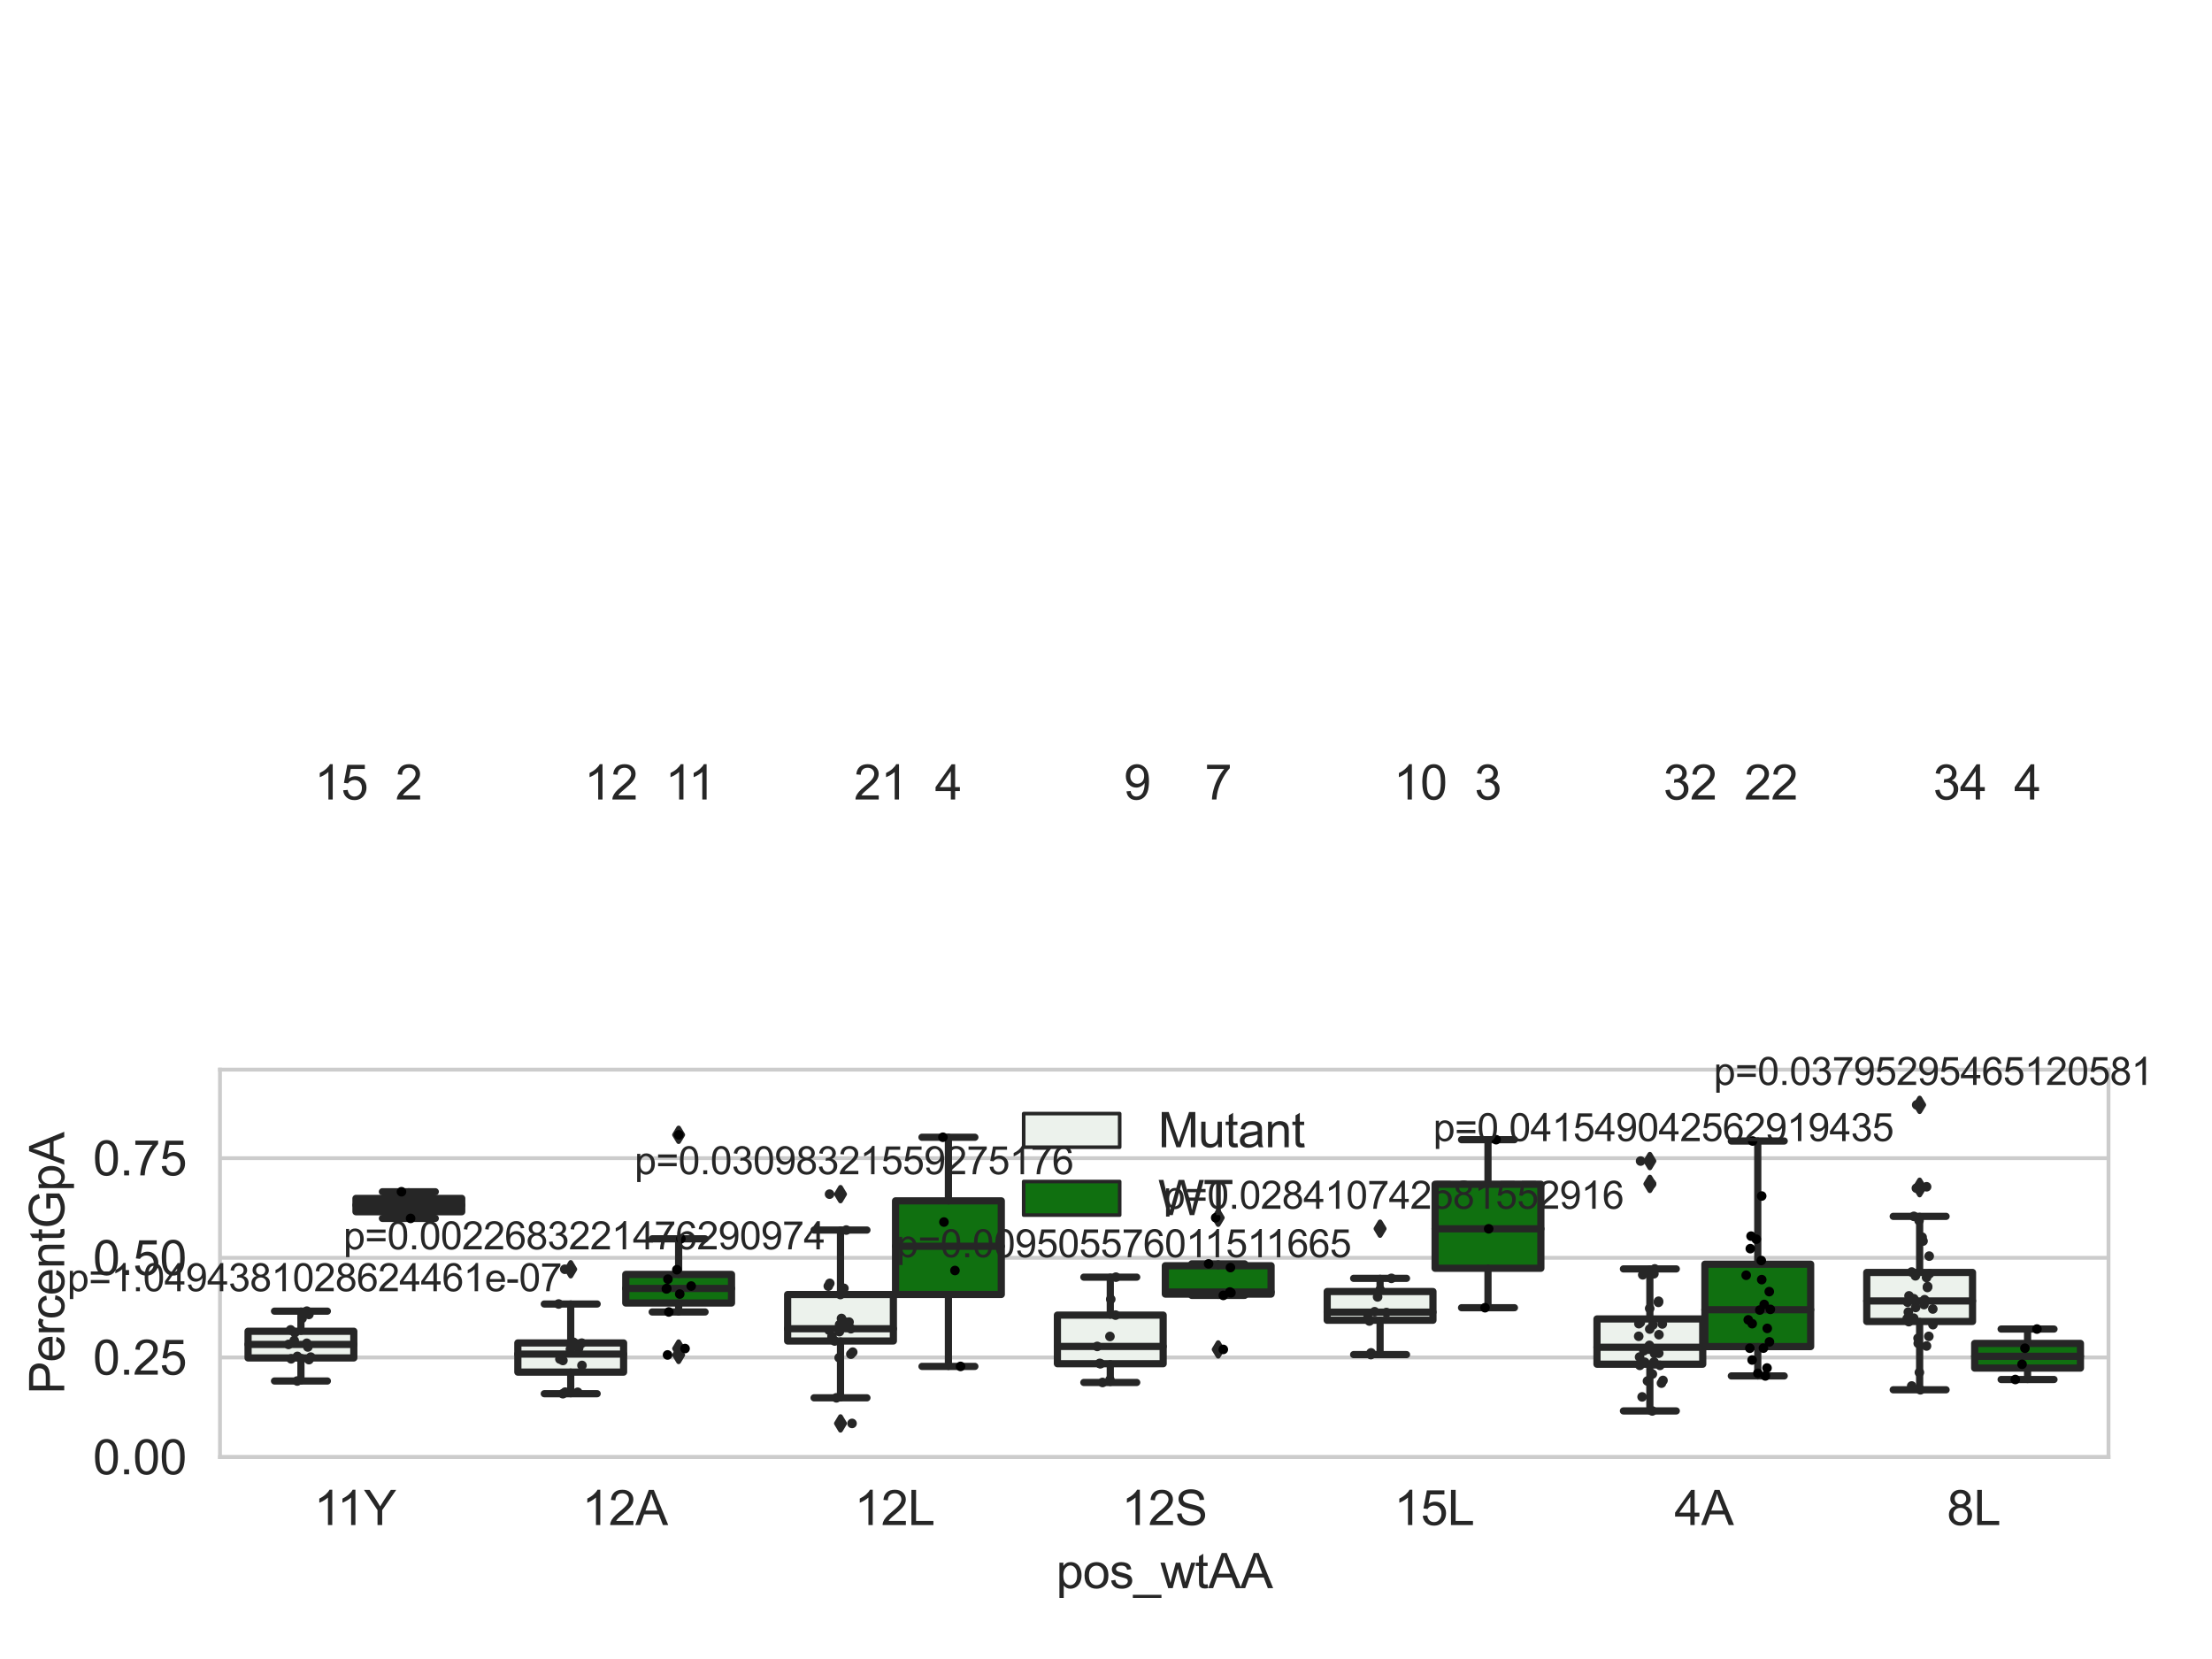 <?xml version="1.0" encoding="utf-8" standalone="no"?>
<!DOCTYPE svg PUBLIC "-//W3C//DTD SVG 1.1//EN"
  "http://www.w3.org/Graphics/SVG/1.1/DTD/svg11.dtd">
<svg xmlns:xlink="http://www.w3.org/1999/xlink" width="460.8pt" height="345.6pt" viewBox="0 0 460.8 345.6" xmlns="http://www.w3.org/2000/svg" version="1.1">
 <defs>
  <style type="text/css">*{stroke-linejoin: round; stroke-linecap: butt}</style>
 </defs>
 <g id="figure_1">
  <g id="patch_1">
   <path d="M 0 345.6 
L 460.8 345.6 
L 460.8 0 
L 0 0 
z
" style="fill: #ffffff"/>
  </g>
  <g id="axes_1">
   <g id="patch_2">
    <path d="M 45.83 303.539 
L 439.238 303.539 
L 439.238 222.826 
L 45.83 222.826 
z
" style="fill: #ffffff"/>
   </g>
   <g id="matplotlib.axis_1">
    <g id="xtick_1">
     <g id="text_1">
      <!-- 11Y -->
      <g style="fill: #262626" transform="translate(65.403 317.697)scale(0.1 -0.1)">
       <defs>
        <path id="ArialMT-31" d="M 2384 0 
L 1822 0 
L 1822 3584 
Q 1619 3391 1289 3197 
Q 959 3003 697 2906 
L 697 3450 
Q 1169 3672 1522 3987 
Q 1875 4303 2022 4600 
L 2384 4600 
L 2384 0 
z
" transform="scale(0.016)"/>
        <path id="ArialMT-59" d="M 1784 0 
L 1784 1941 
L 19 4581 
L 756 4581 
L 1659 3200 
Q 1909 2813 2125 2425 
Q 2331 2784 2625 3234 
L 3513 4581 
L 4219 4581 
L 2391 1941 
L 2391 0 
L 1784 0 
z
" transform="scale(0.016)"/>
       </defs>
       <use xlink:href="#ArialMT-31"/>
       <use xlink:href="#ArialMT-31" x="48.24"/>
       <use xlink:href="#ArialMT-59" x="103.855"/>
      </g>
     </g>
    </g>
    <g id="xtick_2">
     <g id="text_2">
      <!-- 12A -->
      <g style="fill: #262626" transform="translate(121.236 317.697)scale(0.1 -0.1)">
       <defs>
        <path id="ArialMT-32" d="M 3222 541 
L 3222 0 
L 194 0 
Q 188 203 259 391 
Q 375 700 629 1000 
Q 884 1300 1366 1694 
Q 2113 2306 2375 2664 
Q 2638 3022 2638 3341 
Q 2638 3675 2398 3904 
Q 2159 4134 1775 4134 
Q 1369 4134 1125 3890 
Q 881 3647 878 3216 
L 300 3275 
Q 359 3922 746 4261 
Q 1134 4600 1788 4600 
Q 2447 4600 2831 4234 
Q 3216 3869 3216 3328 
Q 3216 3053 3103 2787 
Q 2991 2522 2730 2228 
Q 2469 1934 1863 1422 
Q 1356 997 1212 845 
Q 1069 694 975 541 
L 3222 541 
z
" transform="scale(0.016)"/>
        <path id="ArialMT-41" d="M -9 0 
L 1750 4581 
L 2403 4581 
L 4278 0 
L 3588 0 
L 3053 1388 
L 1138 1388 
L 634 0 
L -9 0 
z
M 1313 1881 
L 2866 1881 
L 2388 3150 
Q 2169 3728 2063 4100 
Q 1975 3659 1816 3225 
L 1313 1881 
z
" transform="scale(0.016)"/>
       </defs>
       <use xlink:href="#ArialMT-31"/>
       <use xlink:href="#ArialMT-32" x="55.615"/>
       <use xlink:href="#ArialMT-41" x="111.23"/>
      </g>
     </g>
    </g>
    <g id="xtick_3">
     <g id="text_3">
      <!-- 12L -->
      <g style="fill: #262626" transform="translate(177.991 317.697)scale(0.1 -0.1)">
       <defs>
        <path id="ArialMT-4c" d="M 469 0 
L 469 4581 
L 1075 4581 
L 1075 541 
L 3331 541 
L 3331 0 
L 469 0 
z
" transform="scale(0.016)"/>
       </defs>
       <use xlink:href="#ArialMT-31"/>
       <use xlink:href="#ArialMT-32" x="55.615"/>
       <use xlink:href="#ArialMT-4c" x="111.23"/>
      </g>
     </g>
    </g>
    <g id="xtick_4">
     <g id="text_4">
      <!-- 12S -->
      <g style="fill: #262626" transform="translate(233.638 317.697)scale(0.1 -0.1)">
       <defs>
        <path id="ArialMT-53" d="M 288 1472 
L 859 1522 
Q 900 1178 1048 958 
Q 1197 738 1509 602 
Q 1822 466 2213 466 
Q 2559 466 2825 569 
Q 3091 672 3220 851 
Q 3350 1031 3350 1244 
Q 3350 1459 3225 1620 
Q 3100 1781 2813 1891 
Q 2628 1963 1997 2114 
Q 1366 2266 1113 2400 
Q 784 2572 623 2826 
Q 463 3081 463 3397 
Q 463 3744 659 4045 
Q 856 4347 1234 4503 
Q 1613 4659 2075 4659 
Q 2584 4659 2973 4495 
Q 3363 4331 3572 4012 
Q 3781 3694 3797 3291 
L 3216 3247 
Q 3169 3681 2898 3903 
Q 2628 4125 2100 4125 
Q 1550 4125 1298 3923 
Q 1047 3722 1047 3438 
Q 1047 3191 1225 3031 
Q 1400 2872 2139 2705 
Q 2878 2538 3153 2413 
Q 3553 2228 3743 1945 
Q 3934 1663 3934 1294 
Q 3934 928 3725 604 
Q 3516 281 3123 101 
Q 2731 -78 2241 -78 
Q 1619 -78 1198 103 
Q 778 284 539 648 
Q 300 1013 288 1472 
z
" transform="scale(0.016)"/>
       </defs>
       <use xlink:href="#ArialMT-31"/>
       <use xlink:href="#ArialMT-32" x="55.615"/>
       <use xlink:href="#ArialMT-53" x="111.23"/>
      </g>
     </g>
    </g>
    <g id="xtick_5">
     <g id="text_5">
      <!-- 15L -->
      <g style="fill: #262626" transform="translate(290.393 317.697)scale(0.1 -0.1)">
       <defs>
        <path id="ArialMT-35" d="M 266 1200 
L 856 1250 
Q 922 819 1161 601 
Q 1400 384 1738 384 
Q 2144 384 2425 690 
Q 2706 997 2706 1503 
Q 2706 1984 2436 2262 
Q 2166 2541 1728 2541 
Q 1456 2541 1237 2417 
Q 1019 2294 894 2097 
L 366 2166 
L 809 4519 
L 3088 4519 
L 3088 3981 
L 1259 3981 
L 1013 2750 
Q 1425 3038 1878 3038 
Q 2478 3038 2890 2622 
Q 3303 2206 3303 1553 
Q 3303 931 2941 478 
Q 2500 -78 1738 -78 
Q 1113 -78 717 272 
Q 322 622 266 1200 
z
" transform="scale(0.016)"/>
       </defs>
       <use xlink:href="#ArialMT-31"/>
       <use xlink:href="#ArialMT-35" x="55.615"/>
       <use xlink:href="#ArialMT-4c" x="111.23"/>
      </g>
     </g>
    </g>
    <g id="xtick_6">
     <g id="text_6">
      <!-- 4A -->
      <g style="fill: #262626" transform="translate(348.82 317.697)scale(0.1 -0.1)">
       <defs>
        <path id="ArialMT-34" d="M 2069 0 
L 2069 1097 
L 81 1097 
L 81 1613 
L 2172 4581 
L 2631 4581 
L 2631 1613 
L 3250 1613 
L 3250 1097 
L 2631 1097 
L 2631 0 
L 2069 0 
z
M 2069 1613 
L 2069 3678 
L 634 1613 
L 2069 1613 
z
" transform="scale(0.016)"/>
       </defs>
       <use xlink:href="#ArialMT-34"/>
       <use xlink:href="#ArialMT-41" x="55.615"/>
      </g>
     </g>
    </g>
    <g id="xtick_7">
     <g id="text_7">
      <!-- 8L -->
      <g style="fill: #262626" transform="translate(405.576 317.697)scale(0.1 -0.1)">
       <defs>
        <path id="ArialMT-38" d="M 1131 2484 
Q 781 2613 612 2850 
Q 444 3088 444 3419 
Q 444 3919 803 4259 
Q 1163 4600 1759 4600 
Q 2359 4600 2725 4251 
Q 3091 3903 3091 3403 
Q 3091 3084 2923 2848 
Q 2756 2613 2416 2484 
Q 2838 2347 3058 2040 
Q 3278 1734 3278 1309 
Q 3278 722 2862 322 
Q 2447 -78 1769 -78 
Q 1091 -78 675 323 
Q 259 725 259 1325 
Q 259 1772 486 2073 
Q 713 2375 1131 2484 
z
M 1019 3438 
Q 1019 3113 1228 2906 
Q 1438 2700 1772 2700 
Q 2097 2700 2305 2904 
Q 2513 3109 2513 3406 
Q 2513 3716 2298 3927 
Q 2084 4138 1766 4138 
Q 1444 4138 1231 3931 
Q 1019 3725 1019 3438 
z
M 838 1322 
Q 838 1081 952 856 
Q 1066 631 1291 507 
Q 1516 384 1775 384 
Q 2178 384 2440 643 
Q 2703 903 2703 1303 
Q 2703 1709 2433 1975 
Q 2163 2241 1756 2241 
Q 1359 2241 1098 1978 
Q 838 1716 838 1322 
z
" transform="scale(0.016)"/>
       </defs>
       <use xlink:href="#ArialMT-38"/>
       <use xlink:href="#ArialMT-4c" x="55.615"/>
      </g>
     </g>
    </g>
    <g id="text_8">
     <!-- pos_wtAA -->
     <g style="fill: #262626" transform="translate(220.022 330.842)scale(0.1 -0.1)">
      <defs>
       <path id="ArialMT-70" d="M 422 -1272 
L 422 3319 
L 934 3319 
L 934 2888 
Q 1116 3141 1344 3267 
Q 1572 3394 1897 3394 
Q 2322 3394 2647 3175 
Q 2972 2956 3137 2557 
Q 3303 2159 3303 1684 
Q 3303 1175 3120 767 
Q 2938 359 2589 142 
Q 2241 -75 1856 -75 
Q 1575 -75 1351 44 
Q 1128 163 984 344 
L 984 -1272 
L 422 -1272 
z
M 931 1641 
Q 931 1000 1190 694 
Q 1450 388 1819 388 
Q 2194 388 2461 705 
Q 2728 1022 2728 1688 
Q 2728 2322 2467 2637 
Q 2206 2953 1844 2953 
Q 1484 2953 1207 2617 
Q 931 2281 931 1641 
z
" transform="scale(0.016)"/>
       <path id="ArialMT-6f" d="M 213 1659 
Q 213 2581 725 3025 
Q 1153 3394 1769 3394 
Q 2453 3394 2887 2945 
Q 3322 2497 3322 1706 
Q 3322 1066 3130 698 
Q 2938 331 2570 128 
Q 2203 -75 1769 -75 
Q 1072 -75 642 372 
Q 213 819 213 1659 
z
M 791 1659 
Q 791 1022 1069 705 
Q 1347 388 1769 388 
Q 2188 388 2466 706 
Q 2744 1025 2744 1678 
Q 2744 2294 2464 2611 
Q 2184 2928 1769 2928 
Q 1347 2928 1069 2612 
Q 791 2297 791 1659 
z
" transform="scale(0.016)"/>
       <path id="ArialMT-73" d="M 197 991 
L 753 1078 
Q 800 744 1014 566 
Q 1228 388 1613 388 
Q 2000 388 2187 545 
Q 2375 703 2375 916 
Q 2375 1106 2209 1216 
Q 2094 1291 1634 1406 
Q 1016 1563 777 1677 
Q 538 1791 414 1992 
Q 291 2194 291 2438 
Q 291 2659 392 2848 
Q 494 3038 669 3163 
Q 800 3259 1026 3326 
Q 1253 3394 1513 3394 
Q 1903 3394 2198 3281 
Q 2494 3169 2634 2976 
Q 2775 2784 2828 2463 
L 2278 2388 
Q 2241 2644 2061 2787 
Q 1881 2931 1553 2931 
Q 1166 2931 1000 2803 
Q 834 2675 834 2503 
Q 834 2394 903 2306 
Q 972 2216 1119 2156 
Q 1203 2125 1616 2013 
Q 2213 1853 2448 1751 
Q 2684 1650 2818 1456 
Q 2953 1263 2953 975 
Q 2953 694 2789 445 
Q 2625 197 2315 61 
Q 2006 -75 1616 -75 
Q 969 -75 630 194 
Q 291 463 197 991 
z
" transform="scale(0.016)"/>
       <path id="ArialMT-5f" d="M -97 -1272 
L -97 -866 
L 3631 -866 
L 3631 -1272 
L -97 -1272 
z
" transform="scale(0.016)"/>
       <path id="ArialMT-77" d="M 1034 0 
L 19 3319 
L 600 3319 
L 1128 1403 
L 1325 691 
Q 1338 744 1497 1375 
L 2025 3319 
L 2603 3319 
L 3100 1394 
L 3266 759 
L 3456 1400 
L 4025 3319 
L 4572 3319 
L 3534 0 
L 2950 0 
L 2422 1988 
L 2294 2553 
L 1622 0 
L 1034 0 
z
" transform="scale(0.016)"/>
       <path id="ArialMT-74" d="M 1650 503 
L 1731 6 
Q 1494 -44 1306 -44 
Q 1000 -44 831 53 
Q 663 150 594 308 
Q 525 466 525 972 
L 525 2881 
L 113 2881 
L 113 3319 
L 525 3319 
L 525 4141 
L 1084 4478 
L 1084 3319 
L 1650 3319 
L 1650 2881 
L 1084 2881 
L 1084 941 
Q 1084 700 1114 631 
Q 1144 563 1211 522 
Q 1278 481 1403 481 
Q 1497 481 1650 503 
z
" transform="scale(0.016)"/>
      </defs>
      <use xlink:href="#ArialMT-70"/>
      <use xlink:href="#ArialMT-6f" x="55.615"/>
      <use xlink:href="#ArialMT-73" x="111.23"/>
      <use xlink:href="#ArialMT-5f" x="161.23"/>
      <use xlink:href="#ArialMT-77" x="216.846"/>
      <use xlink:href="#ArialMT-74" x="289.062"/>
      <use xlink:href="#ArialMT-41" x="316.846"/>
      <use xlink:href="#ArialMT-41" x="383.545"/>
     </g>
    </g>
   </g>
   <g id="matplotlib.axis_2">
    <g id="ytick_1">
     <g id="line2d_1">
      <path d="M 45.83 303.539 
L 439.238 303.539 
" clip-path="url(#p818e7c2675)" style="fill: none; stroke: #cccccc; stroke-width: 0.8; stroke-linecap: round"/>
     </g>
     <g id="text_9">
      <!-- 0.00 -->
      <g style="fill: #262626" transform="translate(19.369 307.118)scale(0.1 -0.1)">
       <defs>
        <path id="ArialMT-30" d="M 266 2259 
Q 266 3072 433 3567 
Q 600 4063 929 4331 
Q 1259 4600 1759 4600 
Q 2128 4600 2406 4451 
Q 2684 4303 2865 4023 
Q 3047 3744 3150 3342 
Q 3253 2941 3253 2259 
Q 3253 1453 3087 958 
Q 2922 463 2592 192 
Q 2263 -78 1759 -78 
Q 1097 -78 719 397 
Q 266 969 266 2259 
z
M 844 2259 
Q 844 1131 1108 757 
Q 1372 384 1759 384 
Q 2147 384 2411 759 
Q 2675 1134 2675 2259 
Q 2675 3391 2411 3762 
Q 2147 4134 1753 4134 
Q 1366 4134 1134 3806 
Q 844 3388 844 2259 
z
" transform="scale(0.016)"/>
        <path id="ArialMT-2e" d="M 581 0 
L 581 641 
L 1222 641 
L 1222 0 
L 581 0 
z
" transform="scale(0.016)"/>
       </defs>
       <use xlink:href="#ArialMT-30"/>
       <use xlink:href="#ArialMT-2e" x="55.615"/>
       <use xlink:href="#ArialMT-30" x="83.398"/>
       <use xlink:href="#ArialMT-30" x="139.014"/>
      </g>
     </g>
    </g>
    <g id="ytick_2">
     <g id="line2d_2">
      <path d="M 45.83 282.783 
L 439.238 282.783 
" clip-path="url(#p818e7c2675)" style="fill: none; stroke: #cccccc; stroke-width: 0.8; stroke-linecap: round"/>
     </g>
     <g id="text_10">
      <!-- 0.25 -->
      <g style="fill: #262626" transform="translate(19.369 286.362)scale(0.1 -0.1)">
       <use xlink:href="#ArialMT-30"/>
       <use xlink:href="#ArialMT-2e" x="55.615"/>
       <use xlink:href="#ArialMT-32" x="83.398"/>
       <use xlink:href="#ArialMT-35" x="139.014"/>
      </g>
     </g>
    </g>
    <g id="ytick_3">
     <g id="line2d_3">
      <path d="M 45.83 262.027 
L 439.238 262.027 
" clip-path="url(#p818e7c2675)" style="fill: none; stroke: #cccccc; stroke-width: 0.8; stroke-linecap: round"/>
     </g>
     <g id="text_11">
      <!-- 0.50 -->
      <g style="fill: #262626" transform="translate(19.369 265.606)scale(0.1 -0.1)">
       <use xlink:href="#ArialMT-30"/>
       <use xlink:href="#ArialMT-2e" x="55.615"/>
       <use xlink:href="#ArialMT-35" x="83.398"/>
       <use xlink:href="#ArialMT-30" x="139.014"/>
      </g>
     </g>
    </g>
    <g id="ytick_4">
     <g id="line2d_4">
      <path d="M 45.83 241.271 
L 439.238 241.271 
" clip-path="url(#p818e7c2675)" style="fill: none; stroke: #cccccc; stroke-width: 0.8; stroke-linecap: round"/>
     </g>
     <g id="text_12">
      <!-- 0.75 -->
      <g style="fill: #262626" transform="translate(19.369 244.85)scale(0.1 -0.1)">
       <defs>
        <path id="ArialMT-37" d="M 303 3981 
L 303 4522 
L 3269 4522 
L 3269 4084 
Q 2831 3619 2401 2847 
Q 1972 2075 1738 1259 
Q 1569 684 1522 0 
L 944 0 
Q 953 541 1156 1306 
Q 1359 2072 1739 2783 
Q 2119 3494 2547 3981 
L 303 3981 
z
" transform="scale(0.016)"/>
       </defs>
       <use xlink:href="#ArialMT-30"/>
       <use xlink:href="#ArialMT-2e" x="55.615"/>
       <use xlink:href="#ArialMT-37" x="83.398"/>
       <use xlink:href="#ArialMT-35" x="139.014"/>
      </g>
     </g>
    </g>
    <g id="text_13">
     <!-- PercentGpA -->
     <g style="fill: #262626" transform="translate(13.382 290.417)rotate(-90)scale(0.1 -0.1)">
      <defs>
       <path id="ArialMT-50" d="M 494 0 
L 494 4581 
L 2222 4581 
Q 2678 4581 2919 4538 
Q 3256 4481 3484 4323 
Q 3713 4166 3852 3881 
Q 3991 3597 3991 3256 
Q 3991 2672 3619 2267 
Q 3247 1863 2275 1863 
L 1100 1863 
L 1100 0 
L 494 0 
z
M 1100 2403 
L 2284 2403 
Q 2872 2403 3119 2622 
Q 3366 2841 3366 3238 
Q 3366 3525 3220 3729 
Q 3075 3934 2838 4000 
Q 2684 4041 2272 4041 
L 1100 4041 
L 1100 2403 
z
" transform="scale(0.016)"/>
       <path id="ArialMT-65" d="M 2694 1069 
L 3275 997 
Q 3138 488 2766 206 
Q 2394 -75 1816 -75 
Q 1088 -75 661 373 
Q 234 822 234 1631 
Q 234 2469 665 2931 
Q 1097 3394 1784 3394 
Q 2450 3394 2872 2941 
Q 3294 2488 3294 1666 
Q 3294 1616 3291 1516 
L 816 1516 
Q 847 969 1125 678 
Q 1403 388 1819 388 
Q 2128 388 2347 550 
Q 2566 713 2694 1069 
z
M 847 1978 
L 2700 1978 
Q 2663 2397 2488 2606 
Q 2219 2931 1791 2931 
Q 1403 2931 1139 2672 
Q 875 2413 847 1978 
z
" transform="scale(0.016)"/>
       <path id="ArialMT-72" d="M 416 0 
L 416 3319 
L 922 3319 
L 922 2816 
Q 1116 3169 1280 3281 
Q 1444 3394 1641 3394 
Q 1925 3394 2219 3213 
L 2025 2691 
Q 1819 2813 1613 2813 
Q 1428 2813 1281 2702 
Q 1134 2591 1072 2394 
Q 978 2094 978 1738 
L 978 0 
L 416 0 
z
" transform="scale(0.016)"/>
       <path id="ArialMT-63" d="M 2588 1216 
L 3141 1144 
Q 3050 572 2676 248 
Q 2303 -75 1759 -75 
Q 1078 -75 664 370 
Q 250 816 250 1647 
Q 250 2184 428 2587 
Q 606 2991 970 3192 
Q 1334 3394 1763 3394 
Q 2303 3394 2647 3120 
Q 2991 2847 3088 2344 
L 2541 2259 
Q 2463 2594 2264 2762 
Q 2066 2931 1784 2931 
Q 1359 2931 1093 2626 
Q 828 2322 828 1663 
Q 828 994 1084 691 
Q 1341 388 1753 388 
Q 2084 388 2306 591 
Q 2528 794 2588 1216 
z
" transform="scale(0.016)"/>
       <path id="ArialMT-6e" d="M 422 0 
L 422 3319 
L 928 3319 
L 928 2847 
Q 1294 3394 1984 3394 
Q 2284 3394 2536 3286 
Q 2788 3178 2913 3003 
Q 3038 2828 3088 2588 
Q 3119 2431 3119 2041 
L 3119 0 
L 2556 0 
L 2556 2019 
Q 2556 2363 2490 2533 
Q 2425 2703 2258 2804 
Q 2091 2906 1866 2906 
Q 1506 2906 1245 2678 
Q 984 2450 984 1813 
L 984 0 
L 422 0 
z
" transform="scale(0.016)"/>
       <path id="ArialMT-47" d="M 2638 1797 
L 2638 2334 
L 4578 2338 
L 4578 638 
Q 4131 281 3656 101 
Q 3181 -78 2681 -78 
Q 2006 -78 1454 211 
Q 903 500 622 1047 
Q 341 1594 341 2269 
Q 341 2938 620 3517 
Q 900 4097 1425 4378 
Q 1950 4659 2634 4659 
Q 3131 4659 3532 4498 
Q 3934 4338 4162 4050 
Q 4391 3763 4509 3300 
L 3963 3150 
Q 3859 3500 3706 3700 
Q 3553 3900 3268 4020 
Q 2984 4141 2638 4141 
Q 2222 4141 1919 4014 
Q 1616 3888 1430 3681 
Q 1244 3475 1141 3228 
Q 966 2803 966 2306 
Q 966 1694 1177 1281 
Q 1388 869 1791 669 
Q 2194 469 2647 469 
Q 3041 469 3416 620 
Q 3791 772 3984 944 
L 3984 1797 
L 2638 1797 
z
" transform="scale(0.016)"/>
      </defs>
      <use xlink:href="#ArialMT-50"/>
      <use xlink:href="#ArialMT-65" x="66.699"/>
      <use xlink:href="#ArialMT-72" x="122.314"/>
      <use xlink:href="#ArialMT-63" x="155.615"/>
      <use xlink:href="#ArialMT-65" x="205.615"/>
      <use xlink:href="#ArialMT-6e" x="261.23"/>
      <use xlink:href="#ArialMT-74" x="316.846"/>
      <use xlink:href="#ArialMT-47" x="344.629"/>
      <use xlink:href="#ArialMT-70" x="422.412"/>
      <use xlink:href="#ArialMT-41" x="478.027"/>
     </g>
    </g>
   </g>
   <g id="patch_3">
    <path d="M 51.675 282.88 
L 73.706 282.88 
L 73.706 277.324 
L 51.675 277.324 
L 51.675 282.88 
z
" clip-path="url(#p818e7c2675)" style="fill: #ecf2ec; stroke: #262626; stroke-width: 1.5; stroke-linejoin: miter"/>
   </g>
   <g id="patch_4">
    <path d="M 74.155 252.427 
L 96.186 252.427 
L 96.186 249.65 
L 74.155 249.65 
L 74.155 252.427 
z
" clip-path="url(#p818e7c2675)" style="fill: #107010; stroke: #262626; stroke-width: 1.5; stroke-linejoin: miter"/>
   </g>
   <g id="patch_5">
    <path d="M 107.876 285.837 
L 129.907 285.837 
L 129.907 279.759 
L 107.876 279.759 
L 107.876 285.837 
z
" clip-path="url(#p818e7c2675)" style="fill: #ecf2ec; stroke: #262626; stroke-width: 1.5; stroke-linejoin: miter"/>
   </g>
   <g id="patch_6">
    <path d="M 130.356 271.44 
L 152.387 271.44 
L 152.387 265.488 
L 130.356 265.488 
L 130.356 271.44 
z
" clip-path="url(#p818e7c2675)" style="fill: #107010; stroke: #262626; stroke-width: 1.5; stroke-linejoin: miter"/>
   </g>
   <g id="patch_7">
    <path d="M 164.077 279.352 
L 186.108 279.352 
L 186.108 269.674 
L 164.077 269.674 
L 164.077 279.352 
z
" clip-path="url(#p818e7c2675)" style="fill: #ecf2ec; stroke: #262626; stroke-width: 1.5; stroke-linejoin: miter"/>
   </g>
   <g id="patch_8">
    <path d="M 186.558 269.663 
L 208.588 269.663 
L 208.588 250.16 
L 186.558 250.16 
L 186.558 269.663 
z
" clip-path="url(#p818e7c2675)" style="fill: #107010; stroke: #262626; stroke-width: 1.5; stroke-linejoin: miter"/>
   </g>
   <g id="patch_9">
    <path d="M 220.278 284.089 
L 242.309 284.089 
L 242.309 273.961 
L 220.278 273.961 
L 220.278 284.089 
z
" clip-path="url(#p818e7c2675)" style="fill: #ecf2ec; stroke: #262626; stroke-width: 1.5; stroke-linejoin: miter"/>
   </g>
   <g id="patch_10">
    <path d="M 242.759 269.58 
L 264.789 269.58 
L 264.789 263.671 
L 242.759 263.671 
L 242.759 269.58 
z
" clip-path="url(#p818e7c2675)" style="fill: #107010; stroke: #262626; stroke-width: 1.5; stroke-linejoin: miter"/>
   </g>
   <g id="patch_11">
    <path d="M 276.479 275.033 
L 298.51 275.033 
L 298.51 269.049 
L 276.479 269.049 
L 276.479 275.033 
z
" clip-path="url(#p818e7c2675)" style="fill: #ecf2ec; stroke: #262626; stroke-width: 1.5; stroke-linejoin: miter"/>
   </g>
   <g id="patch_12">
    <path d="M 298.96 264.202 
L 320.991 264.202 
L 320.991 246.699 
L 298.96 246.699 
L 298.96 264.202 
z
" clip-path="url(#p818e7c2675)" style="fill: #107010; stroke: #262626; stroke-width: 1.5; stroke-linejoin: miter"/>
   </g>
   <g id="patch_13">
    <path d="M 332.68 284.191 
L 354.711 284.191 
L 354.711 274.761 
L 332.68 274.761 
L 332.68 284.191 
z
" clip-path="url(#p818e7c2675)" style="fill: #ecf2ec; stroke: #262626; stroke-width: 1.5; stroke-linejoin: miter"/>
   </g>
   <g id="patch_14">
    <path d="M 355.161 280.516 
L 377.192 280.516 
L 377.192 263.357 
L 355.161 263.357 
L 355.161 280.516 
z
" clip-path="url(#p818e7c2675)" style="fill: #107010; stroke: #262626; stroke-width: 1.5; stroke-linejoin: miter"/>
   </g>
   <g id="patch_15">
    <path d="M 388.881 275.285 
L 410.912 275.285 
L 410.912 265.072 
L 388.881 265.072 
L 388.881 275.285 
z
" clip-path="url(#p818e7c2675)" style="fill: #ecf2ec; stroke: #262626; stroke-width: 1.5; stroke-linejoin: miter"/>
   </g>
   <g id="patch_16">
    <path d="M 411.362 284.998 
L 433.393 284.998 
L 433.393 279.861 
L 411.362 279.861 
L 411.362 284.998 
z
" clip-path="url(#p818e7c2675)" style="fill: #107010; stroke: #262626; stroke-width: 1.5; stroke-linejoin: miter"/>
   </g>
   <g id="patch_17">
    <path d="M 73.931 303.539 
L 73.931 303.539 
L 73.931 303.539 
L 73.931 303.539 
z
" clip-path="url(#p818e7c2675)" style="fill: #ecf2ec; stroke: #262626; stroke-width: 0.75; stroke-linejoin: miter"/>
   </g>
   <g id="patch_18">
    <path d="M 73.931 303.539 
L 73.931 303.539 
L 73.931 303.539 
L 73.931 303.539 
z
" clip-path="url(#p818e7c2675)" style="fill: #107010; stroke: #262626; stroke-width: 0.75; stroke-linejoin: miter"/>
   </g>
   <g id="PathCollection_1"/>
   <g id="PathCollection_2"/>
   <g id="line2d_5">
    <path d="M 62.69 282.88 
L 62.69 287.687 
" clip-path="url(#p818e7c2675)" style="fill: none; stroke: #262626; stroke-width: 1.5; stroke-linecap: round"/>
   </g>
   <g id="line2d_6">
    <path d="M 62.69 277.324 
L 62.69 273.136 
" clip-path="url(#p818e7c2675)" style="fill: none; stroke: #262626; stroke-width: 1.5; stroke-linecap: round"/>
   </g>
   <g id="line2d_7">
    <path d="M 57.183 287.687 
L 68.198 287.687 
" clip-path="url(#p818e7c2675)" style="fill: none; stroke: #262626; stroke-width: 1.5; stroke-linecap: round"/>
   </g>
   <g id="line2d_8">
    <path d="M 57.183 273.136 
L 68.198 273.136 
" clip-path="url(#p818e7c2675)" style="fill: none; stroke: #262626; stroke-width: 1.5; stroke-linecap: round"/>
   </g>
   <g id="line2d_9"/>
   <g id="line2d_10">
    <path d="M 85.171 252.427 
L 85.171 253.815 
" clip-path="url(#p818e7c2675)" style="fill: none; stroke: #262626; stroke-width: 1.5; stroke-linecap: round"/>
   </g>
   <g id="line2d_11">
    <path d="M 85.171 249.65 
L 85.171 248.262 
" clip-path="url(#p818e7c2675)" style="fill: none; stroke: #262626; stroke-width: 1.5; stroke-linecap: round"/>
   </g>
   <g id="line2d_12">
    <path d="M 79.663 253.815 
L 90.678 253.815 
" clip-path="url(#p818e7c2675)" style="fill: none; stroke: #262626; stroke-width: 1.5; stroke-linecap: round"/>
   </g>
   <g id="line2d_13">
    <path d="M 79.663 248.262 
L 90.678 248.262 
" clip-path="url(#p818e7c2675)" style="fill: none; stroke: #262626; stroke-width: 1.5; stroke-linecap: round"/>
   </g>
   <g id="line2d_14"/>
   <g id="line2d_15">
    <path d="M 118.891 285.837 
L 118.891 290.334 
" clip-path="url(#p818e7c2675)" style="fill: none; stroke: #262626; stroke-width: 1.5; stroke-linecap: round"/>
   </g>
   <g id="line2d_16">
    <path d="M 118.891 279.759 
L 118.891 271.646 
" clip-path="url(#p818e7c2675)" style="fill: none; stroke: #262626; stroke-width: 1.5; stroke-linecap: round"/>
   </g>
   <g id="line2d_17">
    <path d="M 113.384 290.334 
L 124.399 290.334 
" clip-path="url(#p818e7c2675)" style="fill: none; stroke: #262626; stroke-width: 1.5; stroke-linecap: round"/>
   </g>
   <g id="line2d_18">
    <path d="M 113.384 271.646 
L 124.399 271.646 
" clip-path="url(#p818e7c2675)" style="fill: none; stroke: #262626; stroke-width: 1.5; stroke-linecap: round"/>
   </g>
   <g id="line2d_19">
    <defs>
     <path id="mb1651afb47" d="M -0 1.414 
L 0.849 0 
L 0 -1.414 
L -0.849 -0 
z
" style="stroke: #262626; stroke-linejoin: miter"/>
    </defs>
    <g clip-path="url(#p818e7c2675)">
     <use xlink:href="#mb1651afb47" x="118.891" y="264.409" style="fill: #262626; stroke: #262626; stroke-linejoin: miter"/>
    </g>
   </g>
   <g id="line2d_20">
    <path d="M 141.372 271.44 
L 141.372 273.306 
" clip-path="url(#p818e7c2675)" style="fill: none; stroke: #262626; stroke-width: 1.5; stroke-linecap: round"/>
   </g>
   <g id="line2d_21">
    <path d="M 141.372 265.488 
L 141.372 258.066 
" clip-path="url(#p818e7c2675)" style="fill: none; stroke: #262626; stroke-width: 1.5; stroke-linecap: round"/>
   </g>
   <g id="line2d_22">
    <path d="M 135.864 273.306 
L 146.88 273.306 
" clip-path="url(#p818e7c2675)" style="fill: none; stroke: #262626; stroke-width: 1.5; stroke-linecap: round"/>
   </g>
   <g id="line2d_23">
    <path d="M 135.864 258.066 
L 146.88 258.066 
" clip-path="url(#p818e7c2675)" style="fill: none; stroke: #262626; stroke-width: 1.5; stroke-linecap: round"/>
   </g>
   <g id="line2d_24">
    <g clip-path="url(#p818e7c2675)">
     <use xlink:href="#mb1651afb47" x="141.372" y="282.259" style="fill: #262626; stroke: #262626; stroke-linejoin: miter"/>
     <use xlink:href="#mb1651afb47" x="141.372" y="280.929" style="fill: #262626; stroke: #262626; stroke-linejoin: miter"/>
     <use xlink:href="#mb1651afb47" x="141.372" y="236.402" style="fill: #262626; stroke: #262626; stroke-linejoin: miter"/>
    </g>
   </g>
   <g id="line2d_25">
    <path d="M 175.092 279.352 
L 175.092 291.191 
" clip-path="url(#p818e7c2675)" style="fill: none; stroke: #262626; stroke-width: 1.5; stroke-linecap: round"/>
   </g>
   <g id="line2d_26">
    <path d="M 175.092 269.674 
L 175.092 256.243 
" clip-path="url(#p818e7c2675)" style="fill: none; stroke: #262626; stroke-width: 1.5; stroke-linecap: round"/>
   </g>
   <g id="line2d_27">
    <path d="M 169.585 291.191 
L 180.6 291.191 
" clip-path="url(#p818e7c2675)" style="fill: none; stroke: #262626; stroke-width: 1.5; stroke-linecap: round"/>
   </g>
   <g id="line2d_28">
    <path d="M 169.585 256.243 
L 180.6 256.243 
" clip-path="url(#p818e7c2675)" style="fill: none; stroke: #262626; stroke-width: 1.5; stroke-linecap: round"/>
   </g>
   <g id="line2d_29">
    <g clip-path="url(#p818e7c2675)">
     <use xlink:href="#mb1651afb47" x="175.092" y="296.525" style="fill: #262626; stroke: #262626; stroke-linejoin: miter"/>
     <use xlink:href="#mb1651afb47" x="175.092" y="248.763" style="fill: #262626; stroke: #262626; stroke-linejoin: miter"/>
    </g>
   </g>
   <g id="line2d_30">
    <path d="M 197.573 269.663 
L 197.573 284.646 
" clip-path="url(#p818e7c2675)" style="fill: none; stroke: #262626; stroke-width: 1.5; stroke-linecap: round"/>
   </g>
   <g id="line2d_31">
    <path d="M 197.573 250.16 
L 197.573 236.912 
" clip-path="url(#p818e7c2675)" style="fill: none; stroke: #262626; stroke-width: 1.5; stroke-linecap: round"/>
   </g>
   <g id="line2d_32">
    <path d="M 192.065 284.646 
L 203.081 284.646 
" clip-path="url(#p818e7c2675)" style="fill: none; stroke: #262626; stroke-width: 1.5; stroke-linecap: round"/>
   </g>
   <g id="line2d_33">
    <path d="M 192.065 236.912 
L 203.081 236.912 
" clip-path="url(#p818e7c2675)" style="fill: none; stroke: #262626; stroke-width: 1.5; stroke-linecap: round"/>
   </g>
   <g id="line2d_34"/>
   <g id="line2d_35">
    <path d="M 231.294 284.089 
L 231.294 287.993 
" clip-path="url(#p818e7c2675)" style="fill: none; stroke: #262626; stroke-width: 1.5; stroke-linecap: round"/>
   </g>
   <g id="line2d_36">
    <path d="M 231.294 273.961 
L 231.294 266.055 
" clip-path="url(#p818e7c2675)" style="fill: none; stroke: #262626; stroke-width: 1.5; stroke-linecap: round"/>
   </g>
   <g id="line2d_37">
    <path d="M 225.786 287.993 
L 236.801 287.993 
" clip-path="url(#p818e7c2675)" style="fill: none; stroke: #262626; stroke-width: 1.5; stroke-linecap: round"/>
   </g>
   <g id="line2d_38">
    <path d="M 225.786 266.055 
L 236.801 266.055 
" clip-path="url(#p818e7c2675)" style="fill: none; stroke: #262626; stroke-width: 1.5; stroke-linecap: round"/>
   </g>
   <g id="line2d_39"/>
   <g id="line2d_40">
    <path d="M 253.774 269.58 
L 253.774 269.854 
" clip-path="url(#p818e7c2675)" style="fill: none; stroke: #262626; stroke-width: 1.5; stroke-linecap: round"/>
   </g>
   <g id="line2d_41">
    <path d="M 253.774 263.671 
L 253.774 263.282 
" clip-path="url(#p818e7c2675)" style="fill: none; stroke: #262626; stroke-width: 1.5; stroke-linecap: round"/>
   </g>
   <g id="line2d_42">
    <path d="M 248.266 269.854 
L 259.282 269.854 
" clip-path="url(#p818e7c2675)" style="fill: none; stroke: #262626; stroke-width: 1.5; stroke-linecap: round"/>
   </g>
   <g id="line2d_43">
    <path d="M 248.266 263.282 
L 259.282 263.282 
" clip-path="url(#p818e7c2675)" style="fill: none; stroke: #262626; stroke-width: 1.5; stroke-linecap: round"/>
   </g>
   <g id="line2d_44">
    <g clip-path="url(#p818e7c2675)">
     <use xlink:href="#mb1651afb47" x="253.774" y="281.11" style="fill: #262626; stroke: #262626; stroke-linejoin: miter"/>
     <use xlink:href="#mb1651afb47" x="253.774" y="253.676" style="fill: #262626; stroke: #262626; stroke-linejoin: miter"/>
    </g>
   </g>
   <g id="line2d_45">
    <path d="M 287.495 275.033 
L 287.495 282.185 
" clip-path="url(#p818e7c2675)" style="fill: none; stroke: #262626; stroke-width: 1.5; stroke-linecap: round"/>
   </g>
   <g id="line2d_46">
    <path d="M 287.495 269.049 
L 287.495 266.304 
" clip-path="url(#p818e7c2675)" style="fill: none; stroke: #262626; stroke-width: 1.5; stroke-linecap: round"/>
   </g>
   <g id="line2d_47">
    <path d="M 281.987 282.185 
L 293.002 282.185 
" clip-path="url(#p818e7c2675)" style="fill: none; stroke: #262626; stroke-width: 1.5; stroke-linecap: round"/>
   </g>
   <g id="line2d_48">
    <path d="M 281.987 266.304 
L 293.002 266.304 
" clip-path="url(#p818e7c2675)" style="fill: none; stroke: #262626; stroke-width: 1.5; stroke-linecap: round"/>
   </g>
   <g id="line2d_49">
    <g clip-path="url(#p818e7c2675)">
     <use xlink:href="#mb1651afb47" x="287.495" y="255.957" style="fill: #262626; stroke: #262626; stroke-linejoin: miter"/>
    </g>
   </g>
   <g id="line2d_50">
    <path d="M 309.975 264.202 
L 309.975 272.422 
" clip-path="url(#p818e7c2675)" style="fill: none; stroke: #262626; stroke-width: 1.5; stroke-linecap: round"/>
   </g>
   <g id="line2d_51">
    <path d="M 309.975 246.699 
L 309.975 237.417 
" clip-path="url(#p818e7c2675)" style="fill: none; stroke: #262626; stroke-width: 1.5; stroke-linecap: round"/>
   </g>
   <g id="line2d_52">
    <path d="M 304.467 272.422 
L 315.483 272.422 
" clip-path="url(#p818e7c2675)" style="fill: none; stroke: #262626; stroke-width: 1.5; stroke-linecap: round"/>
   </g>
   <g id="line2d_53">
    <path d="M 304.467 237.417 
L 315.483 237.417 
" clip-path="url(#p818e7c2675)" style="fill: none; stroke: #262626; stroke-width: 1.5; stroke-linecap: round"/>
   </g>
   <g id="line2d_54"/>
   <g id="line2d_55">
    <path d="M 343.696 284.191 
L 343.696 293.923 
" clip-path="url(#p818e7c2675)" style="fill: none; stroke: #262626; stroke-width: 1.5; stroke-linecap: round"/>
   </g>
   <g id="line2d_56">
    <path d="M 343.696 274.761 
L 343.696 264.337 
" clip-path="url(#p818e7c2675)" style="fill: none; stroke: #262626; stroke-width: 1.5; stroke-linecap: round"/>
   </g>
   <g id="line2d_57">
    <path d="M 338.188 293.923 
L 349.203 293.923 
" clip-path="url(#p818e7c2675)" style="fill: none; stroke: #262626; stroke-width: 1.5; stroke-linecap: round"/>
   </g>
   <g id="line2d_58">
    <path d="M 338.188 264.337 
L 349.203 264.337 
" clip-path="url(#p818e7c2675)" style="fill: none; stroke: #262626; stroke-width: 1.5; stroke-linecap: round"/>
   </g>
   <g id="line2d_59">
    <g clip-path="url(#p818e7c2675)">
     <use xlink:href="#mb1651afb47" x="343.696" y="241.87" style="fill: #262626; stroke: #262626; stroke-linejoin: miter"/>
     <use xlink:href="#mb1651afb47" x="343.696" y="246.628" style="fill: #262626; stroke: #262626; stroke-linejoin: miter"/>
    </g>
   </g>
   <g id="line2d_60">
    <path d="M 366.176 280.516 
L 366.176 286.632 
" clip-path="url(#p818e7c2675)" style="fill: none; stroke: #262626; stroke-width: 1.5; stroke-linecap: round"/>
   </g>
   <g id="line2d_61">
    <path d="M 366.176 263.357 
L 366.176 237.693 
" clip-path="url(#p818e7c2675)" style="fill: none; stroke: #262626; stroke-width: 1.5; stroke-linecap: round"/>
   </g>
   <g id="line2d_62">
    <path d="M 360.668 286.632 
L 371.684 286.632 
" clip-path="url(#p818e7c2675)" style="fill: none; stroke: #262626; stroke-width: 1.5; stroke-linecap: round"/>
   </g>
   <g id="line2d_63">
    <path d="M 360.668 237.693 
L 371.684 237.693 
" clip-path="url(#p818e7c2675)" style="fill: none; stroke: #262626; stroke-width: 1.5; stroke-linecap: round"/>
   </g>
   <g id="line2d_64"/>
   <g id="line2d_65">
    <path d="M 399.897 275.285 
L 399.897 289.519 
" clip-path="url(#p818e7c2675)" style="fill: none; stroke: #262626; stroke-width: 1.5; stroke-linecap: round"/>
   </g>
   <g id="line2d_66">
    <path d="M 399.897 265.072 
L 399.897 253.389 
" clip-path="url(#p818e7c2675)" style="fill: none; stroke: #262626; stroke-width: 1.5; stroke-linecap: round"/>
   </g>
   <g id="line2d_67">
    <path d="M 394.389 289.519 
L 405.405 289.519 
" clip-path="url(#p818e7c2675)" style="fill: none; stroke: #262626; stroke-width: 1.5; stroke-linecap: round"/>
   </g>
   <g id="line2d_68">
    <path d="M 394.389 253.389 
L 405.405 253.389 
" clip-path="url(#p818e7c2675)" style="fill: none; stroke: #262626; stroke-width: 1.5; stroke-linecap: round"/>
   </g>
   <g id="line2d_69">
    <g clip-path="url(#p818e7c2675)">
     <use xlink:href="#mb1651afb47" x="399.897" y="230.163" style="fill: #262626; stroke: #262626; stroke-linejoin: miter"/>
     <use xlink:href="#mb1651afb47" x="399.897" y="247.52" style="fill: #262626; stroke: #262626; stroke-linejoin: miter"/>
     <use xlink:href="#mb1651afb47" x="399.897" y="247.225" style="fill: #262626; stroke: #262626; stroke-linejoin: miter"/>
    </g>
   </g>
   <g id="line2d_70">
    <path d="M 422.377 284.998 
L 422.377 287.375 
" clip-path="url(#p818e7c2675)" style="fill: none; stroke: #262626; stroke-width: 1.5; stroke-linecap: round"/>
   </g>
   <g id="line2d_71">
    <path d="M 422.377 279.861 
L 422.377 276.865 
" clip-path="url(#p818e7c2675)" style="fill: none; stroke: #262626; stroke-width: 1.5; stroke-linecap: round"/>
   </g>
   <g id="line2d_72">
    <path d="M 416.87 287.375 
L 427.885 287.375 
" clip-path="url(#p818e7c2675)" style="fill: none; stroke: #262626; stroke-width: 1.5; stroke-linecap: round"/>
   </g>
   <g id="line2d_73">
    <path d="M 416.87 276.865 
L 427.885 276.865 
" clip-path="url(#p818e7c2675)" style="fill: none; stroke: #262626; stroke-width: 1.5; stroke-linecap: round"/>
   </g>
   <g id="line2d_74"/>
   <g id="line2d_75">
    <path d="M 51.675 280.065 
L 73.706 280.065 
" clip-path="url(#p818e7c2675)" style="fill: none; stroke: #262626; stroke-width: 1.5; stroke-linecap: round"/>
   </g>
   <g id="line2d_76">
    <path d="M 74.155 251.038 
L 96.186 251.038 
" clip-path="url(#p818e7c2675)" style="fill: none; stroke: #262626; stroke-width: 1.5; stroke-linecap: round"/>
   </g>
   <g id="line2d_77">
    <path d="M 107.876 282.084 
L 129.907 282.084 
" clip-path="url(#p818e7c2675)" style="fill: none; stroke: #262626; stroke-width: 1.5; stroke-linecap: round"/>
   </g>
   <g id="line2d_78">
    <path d="M 130.356 268.41 
L 152.387 268.41 
" clip-path="url(#p818e7c2675)" style="fill: none; stroke: #262626; stroke-width: 1.5; stroke-linecap: round"/>
   </g>
   <g id="line2d_79">
    <path d="M 164.077 276.797 
L 186.108 276.797 
" clip-path="url(#p818e7c2675)" style="fill: none; stroke: #262626; stroke-width: 1.5; stroke-linecap: round"/>
   </g>
   <g id="line2d_80">
    <path d="M 186.558 259.622 
L 208.588 259.622 
" clip-path="url(#p818e7c2675)" style="fill: none; stroke: #262626; stroke-width: 1.5; stroke-linecap: round"/>
   </g>
   <g id="line2d_81">
    <path d="M 220.278 280.483 
L 242.309 280.483 
" clip-path="url(#p818e7c2675)" style="fill: none; stroke: #262626; stroke-width: 1.5; stroke-linecap: round"/>
   </g>
   <g id="line2d_82">
    <path d="M 242.759 269.152 
L 264.789 269.152 
" clip-path="url(#p818e7c2675)" style="fill: none; stroke: #262626; stroke-width: 1.5; stroke-linecap: round"/>
   </g>
   <g id="line2d_83">
    <path d="M 276.479 273.342 
L 298.51 273.342 
" clip-path="url(#p818e7c2675)" style="fill: none; stroke: #262626; stroke-width: 1.5; stroke-linecap: round"/>
   </g>
   <g id="line2d_84">
    <path d="M 298.96 255.982 
L 320.991 255.982 
" clip-path="url(#p818e7c2675)" style="fill: none; stroke: #262626; stroke-width: 1.5; stroke-linecap: round"/>
   </g>
   <g id="line2d_85">
    <path d="M 332.68 280.658 
L 354.711 280.658 
" clip-path="url(#p818e7c2675)" style="fill: none; stroke: #262626; stroke-width: 1.5; stroke-linecap: round"/>
   </g>
   <g id="line2d_86">
    <path d="M 355.161 272.838 
L 377.192 272.838 
" clip-path="url(#p818e7c2675)" style="fill: none; stroke: #262626; stroke-width: 1.5; stroke-linecap: round"/>
   </g>
   <g id="line2d_87">
    <path d="M 388.881 271.013 
L 410.912 271.013 
" clip-path="url(#p818e7c2675)" style="fill: none; stroke: #262626; stroke-width: 1.5; stroke-linecap: round"/>
   </g>
   <g id="line2d_88">
    <path d="M 411.362 282.533 
L 433.393 282.533 
" clip-path="url(#p818e7c2675)" style="fill: none; stroke: #262626; stroke-width: 1.5; stroke-linecap: round"/>
   </g>
   <g id="patch_19">
    <path d="M 45.83 303.539 
L 45.83 222.826 
" style="fill: none; stroke: #cccccc; stroke-width: 0.8; stroke-linejoin: miter; stroke-linecap: square"/>
   </g>
   <g id="patch_20">
    <path d="M 439.238 303.539 
L 439.238 222.826 
" style="fill: none; stroke: #cccccc; stroke-width: 0.8; stroke-linejoin: miter; stroke-linecap: square"/>
   </g>
   <g id="patch_21">
    <path d="M 45.83 303.539 
L 439.238 303.539 
" style="fill: none; stroke: #cccccc; stroke-width: 0.8; stroke-linejoin: miter; stroke-linecap: square"/>
   </g>
   <g id="patch_22">
    <path d="M 45.83 222.826 
L 439.238 222.826 
" style="fill: none; stroke: #cccccc; stroke-width: 0.8; stroke-linejoin: miter; stroke-linecap: square"/>
   </g>
   <g id="PathCollection_3">
    <defs>
     <path id="C0_0_561fb0d086" d="M 0 1 
C 0.265 1 0.52 0.895 0.707 0.707 
C 0.895 0.52 1 0.265 1 -0 
C 1 -0.265 0.895 -0.52 0.707 -0.707 
C 0.52 -0.895 0.265 -1 0 -1 
C -0.265 -1 -0.52 -0.895 -0.707 -0.707 
C -0.895 -0.52 -1 -0.265 -1 0 
C -1 0.265 -0.895 0.52 -0.707 0.707 
C -0.52 0.895 -0.265 1 0 1 
z
"/>
    </defs>
    <g clip-path="url(#p818e7c2675)">
     <use xlink:href="#C0_0_561fb0d086" x="64.735" y="282.71" style="fill: #262626"/>
    </g>
    <g clip-path="url(#p818e7c2675)">
     <use xlink:href="#C0_0_561fb0d086" x="60.647" y="283.064" style="fill: #262626"/>
    </g>
    <g clip-path="url(#p818e7c2675)">
     <use xlink:href="#C0_0_561fb0d086" x="60.54" y="277.035" style="fill: #262626"/>
    </g>
    <g clip-path="url(#p818e7c2675)">
     <use xlink:href="#C0_0_561fb0d086" x="63.904" y="279.825" style="fill: #262626"/>
    </g>
    <g clip-path="url(#p818e7c2675)">
     <use xlink:href="#C0_0_561fb0d086" x="61.949" y="282.563" style="fill: #262626"/>
    </g>
    <g clip-path="url(#p818e7c2675)">
     <use xlink:href="#C0_0_561fb0d086" x="62.808" y="283.051" style="fill: #262626"/>
    </g>
    <g clip-path="url(#p818e7c2675)">
     <use xlink:href="#C0_0_561fb0d086" x="64.129" y="280.599" style="fill: #262626"/>
    </g>
    <g clip-path="url(#p818e7c2675)">
     <use xlink:href="#C0_0_561fb0d086" x="62.925" y="274.641" style="fill: #262626"/>
    </g>
    <g clip-path="url(#p818e7c2675)">
     <use xlink:href="#C0_0_561fb0d086" x="61.92" y="287.687" style="fill: #262626"/>
    </g>
    <g clip-path="url(#p818e7c2675)">
     <use xlink:href="#C0_0_561fb0d086" x="64.363" y="283.238" style="fill: #262626"/>
    </g>
    <g clip-path="url(#p818e7c2675)">
     <use xlink:href="#C0_0_561fb0d086" x="61.287" y="279.256" style="fill: #262626"/>
    </g>
    <g clip-path="url(#p818e7c2675)">
     <use xlink:href="#C0_0_561fb0d086" x="64.347" y="273.825" style="fill: #262626"/>
    </g>
    <g clip-path="url(#p818e7c2675)">
     <use xlink:href="#C0_0_561fb0d086" x="60.104" y="280.065" style="fill: #262626"/>
    </g>
    <g clip-path="url(#p818e7c2675)">
     <use xlink:href="#C0_0_561fb0d086" x="61.425" y="277.612" style="fill: #262626"/>
    </g>
    <g clip-path="url(#p818e7c2675)">
     <use xlink:href="#C0_0_561fb0d086" x="63.918" y="273.136" style="fill: #262626"/>
    </g>
   </g>
   <g id="PathCollection_4">
    <defs>
     <path id="C1_0_9a7ef20e5e" d="M 0 1 
C 0.265 1 0.52 0.895 0.707 0.707 
C 0.895 0.52 1 0.265 1 -0 
C 1 -0.265 0.895 -0.52 0.707 -0.707 
C 0.52 -0.895 0.265 -1 0 -1 
C -0.265 -1 -0.52 -0.895 -0.707 -0.707 
C -0.895 -0.52 -1 -0.265 -1 0 
C -1 0.265 -0.895 0.52 -0.707 0.707 
C -0.52 0.895 -0.265 1 0 1 
z
"/>
    </defs>
    <g clip-path="url(#p818e7c2675)">
     <use xlink:href="#C1_0_9a7ef20e5e" x="83.634" y="248.262"/>
    </g>
    <g clip-path="url(#p818e7c2675)">
     <use xlink:href="#C1_0_9a7ef20e5e" x="85.533" y="253.815"/>
    </g>
   </g>
   <g id="PathCollection_5">
    <defs>
     <path id="C2_0_5170a241e2" d="M 0 1 
C 0.265 1 0.52 0.895 0.707 0.707 
C 0.895 0.52 1 0.265 1 -0 
C 1 -0.265 0.895 -0.52 0.707 -0.707 
C 0.52 -0.895 0.265 -1 0 -1 
C -0.265 -1 -0.52 -0.895 -0.707 -0.707 
C -0.895 -0.52 -1 -0.265 -1 0 
C -1 0.265 -0.895 0.52 -0.707 0.707 
C -0.52 0.895 -0.265 1 0 1 
z
"/>
    </defs>
    <g clip-path="url(#p818e7c2675)">
     <use xlink:href="#C2_0_5170a241e2" x="120.542" y="280.841" style="fill: #262626"/>
    </g>
    <g clip-path="url(#p818e7c2675)">
     <use xlink:href="#C2_0_5170a241e2" x="117.654" y="264.409" style="fill: #262626"/>
    </g>
    <g clip-path="url(#p818e7c2675)">
     <use xlink:href="#C2_0_5170a241e2" x="116.643" y="283.118" style="fill: #262626"/>
    </g>
    <g clip-path="url(#p818e7c2675)">
     <use xlink:href="#C2_0_5170a241e2" x="117.262" y="290.334" style="fill: #262626"/>
    </g>
    <g clip-path="url(#p818e7c2675)">
     <use xlink:href="#C2_0_5170a241e2" x="121.235" y="284.447" style="fill: #262626"/>
    </g>
    <g clip-path="url(#p818e7c2675)">
     <use xlink:href="#C2_0_5170a241e2" x="117.264" y="283.409" style="fill: #262626"/>
    </g>
    <g clip-path="url(#p818e7c2675)">
     <use xlink:href="#C2_0_5170a241e2" x="116.371" y="271.646" style="fill: #262626"/>
    </g>
    <g clip-path="url(#p818e7c2675)">
     <use xlink:href="#C2_0_5170a241e2" x="119.484" y="279.626" style="fill: #262626"/>
    </g>
    <g clip-path="url(#p818e7c2675)">
     <use xlink:href="#C2_0_5170a241e2" x="120.342" y="290.036" style="fill: #262626"/>
    </g>
    <g clip-path="url(#p818e7c2675)">
     <use xlink:href="#C2_0_5170a241e2" x="121.188" y="279.803" style="fill: #262626"/>
    </g>
    <g clip-path="url(#p818e7c2675)">
     <use xlink:href="#C2_0_5170a241e2" x="118.825" y="281.05" style="fill: #262626"/>
    </g>
    <g clip-path="url(#p818e7c2675)">
     <use xlink:href="#C2_0_5170a241e2" x="117.746" y="290.008" style="fill: #262626"/>
    </g>
   </g>
   <g id="PathCollection_6">
    <defs>
     <path id="C3_0_b486bc5e2b" d="M 0 1 
C 0.265 1 0.52 0.895 0.707 0.707 
C 0.895 0.52 1 0.265 1 -0 
C 1 -0.265 0.895 -0.52 0.707 -0.707 
C 0.52 -0.895 0.265 -1 0 -1 
C -0.265 -1 -0.52 -0.895 -0.707 -0.707 
C -0.895 -0.52 -1 -0.265 -1 0 
C -1 0.265 -0.895 0.52 -0.707 0.707 
C -0.52 0.895 -0.265 1 0 1 
z
"/>
    </defs>
    <g clip-path="url(#p818e7c2675)">
     <use xlink:href="#C3_0_b486bc5e2b" x="141.846" y="258.066"/>
    </g>
    <g clip-path="url(#p818e7c2675)">
     <use xlink:href="#C3_0_b486bc5e2b" x="139.33" y="273.306"/>
    </g>
    <g clip-path="url(#p818e7c2675)">
     <use xlink:href="#C3_0_b486bc5e2b" x="141.388" y="236.402"/>
    </g>
    <g clip-path="url(#p818e7c2675)">
     <use xlink:href="#C3_0_b486bc5e2b" x="143.985" y="267.907"/>
    </g>
    <g clip-path="url(#p818e7c2675)">
     <use xlink:href="#C3_0_b486bc5e2b" x="139.144" y="266.471"/>
    </g>
    <g clip-path="url(#p818e7c2675)">
     <use xlink:href="#C3_0_b486bc5e2b" x="141.602" y="269.574"/>
    </g>
    <g clip-path="url(#p818e7c2675)">
     <use xlink:href="#C3_0_b486bc5e2b" x="139.062" y="282.259"/>
    </g>
    <g clip-path="url(#p818e7c2675)">
     <use xlink:href="#C3_0_b486bc5e2b" x="142.708" y="280.929"/>
    </g>
    <g clip-path="url(#p818e7c2675)">
     <use xlink:href="#C3_0_b486bc5e2b" x="138.912" y="268.41"/>
    </g>
    <g clip-path="url(#p818e7c2675)">
     <use xlink:href="#C3_0_b486bc5e2b" x="138.82" y="268.502"/>
    </g>
    <g clip-path="url(#p818e7c2675)">
     <use xlink:href="#C3_0_b486bc5e2b" x="141.003" y="264.505"/>
    </g>
   </g>
   <g id="PathCollection_7">
    <defs>
     <path id="C4_0_27f3d70c54" d="M 0 1 
C 0.265 1 0.52 0.895 0.707 0.707 
C 0.895 0.52 1 0.265 1 -0 
C 1 -0.265 0.895 -0.52 0.707 -0.707 
C 0.52 -0.895 0.265 -1 0 -1 
C -0.265 -1 -0.52 -0.895 -0.707 -0.707 
C -0.895 -0.52 -1 -0.265 -1 0 
C -1 0.265 -0.895 0.52 -0.707 0.707 
C -0.52 0.895 -0.265 1 0 1 
z
"/>
    </defs>
    <g clip-path="url(#p818e7c2675)">
     <use xlink:href="#C4_0_27f3d70c54" x="172.855" y="267.345" style="fill: #262626"/>
    </g>
    <g clip-path="url(#p818e7c2675)">
     <use xlink:href="#C4_0_27f3d70c54" x="174.809" y="282.837" style="fill: #262626"/>
    </g>
    <g clip-path="url(#p818e7c2675)">
     <use xlink:href="#C4_0_27f3d70c54" x="176.034" y="275.399" style="fill: #262626"/>
    </g>
    <g clip-path="url(#p818e7c2675)">
     <use xlink:href="#C4_0_27f3d70c54" x="172.812" y="248.763" style="fill: #262626"/>
    </g>
    <g clip-path="url(#p818e7c2675)">
     <use xlink:href="#C4_0_27f3d70c54" x="177.494" y="296.525" style="fill: #262626"/>
    </g>
    <g clip-path="url(#p818e7c2675)">
     <use xlink:href="#C4_0_27f3d70c54" x="174.906" y="275.948" style="fill: #262626"/>
    </g>
    <g clip-path="url(#p818e7c2675)">
     <use xlink:href="#C4_0_27f3d70c54" x="174.857" y="277.402" style="fill: #262626"/>
    </g>
    <g clip-path="url(#p818e7c2675)">
     <use xlink:href="#C4_0_27f3d70c54" x="172.716" y="277.104" style="fill: #262626"/>
    </g>
    <g clip-path="url(#p818e7c2675)">
     <use xlink:href="#C4_0_27f3d70c54" x="173.321" y="278.38" style="fill: #262626"/>
    </g>
    <g clip-path="url(#p818e7c2675)">
     <use xlink:href="#C4_0_27f3d70c54" x="174.243" y="291.191" style="fill: #262626"/>
    </g>
    <g clip-path="url(#p818e7c2675)">
     <use xlink:href="#C4_0_27f3d70c54" x="175.805" y="268.385" style="fill: #262626"/>
    </g>
    <g clip-path="url(#p818e7c2675)">
     <use xlink:href="#C4_0_27f3d70c54" x="177.265" y="276.797" style="fill: #262626"/>
    </g>
    <g clip-path="url(#p818e7c2675)">
     <use xlink:href="#C4_0_27f3d70c54" x="175.067" y="269.674" style="fill: #262626"/>
    </g>
    <g clip-path="url(#p818e7c2675)">
     <use xlink:href="#C4_0_27f3d70c54" x="176.291" y="256.243" style="fill: #262626"/>
    </g>
    <g clip-path="url(#p818e7c2675)">
     <use xlink:href="#C4_0_27f3d70c54" x="176.875" y="275.418" style="fill: #262626"/>
    </g>
    <g clip-path="url(#p818e7c2675)">
     <use xlink:href="#C4_0_27f3d70c54" x="177.25" y="282.098" style="fill: #262626"/>
    </g>
    <g clip-path="url(#p818e7c2675)">
     <use xlink:href="#C4_0_27f3d70c54" x="173.88" y="279.352" style="fill: #262626"/>
    </g>
    <g clip-path="url(#p818e7c2675)">
     <use xlink:href="#C4_0_27f3d70c54" x="173.249" y="278.988" style="fill: #262626"/>
    </g>
    <g clip-path="url(#p818e7c2675)">
     <use xlink:href="#C4_0_27f3d70c54" x="177.636" y="281.68" style="fill: #262626"/>
    </g>
    <g clip-path="url(#p818e7c2675)">
     <use xlink:href="#C4_0_27f3d70c54" x="175.3" y="274.658" style="fill: #262626"/>
    </g>
    <g clip-path="url(#p818e7c2675)">
     <use xlink:href="#C4_0_27f3d70c54" x="172.55" y="267.921" style="fill: #262626"/>
    </g>
   </g>
   <g id="PathCollection_8">
    <defs>
     <path id="C5_0_54a13b50c3" d="M 0 1 
C 0.265 1 0.52 0.895 0.707 0.707 
C 0.895 0.52 1 0.265 1 -0 
C 1 -0.265 0.895 -0.52 0.707 -0.707 
C 0.52 -0.895 0.265 -1 0 -1 
C -0.265 -1 -0.52 -0.895 -0.707 -0.707 
C -0.895 -0.52 -1 -0.265 -1 0 
C -1 0.265 -0.895 0.52 -0.707 0.707 
C -0.52 0.895 -0.265 1 0 1 
z
"/>
    </defs>
    <g clip-path="url(#p818e7c2675)">
     <use xlink:href="#C5_0_54a13b50c3" x="196.64" y="254.576"/>
    </g>
    <g clip-path="url(#p818e7c2675)">
     <use xlink:href="#C5_0_54a13b50c3" x="198.935" y="264.669"/>
    </g>
    <g clip-path="url(#p818e7c2675)">
     <use xlink:href="#C5_0_54a13b50c3" x="196.425" y="236.912"/>
    </g>
    <g clip-path="url(#p818e7c2675)">
     <use xlink:href="#C5_0_54a13b50c3" x="200.097" y="284.646"/>
    </g>
   </g>
   <g id="PathCollection_9">
    <defs>
     <path id="C6_0_25724457da" d="M 0 1 
C 0.265 1 0.52 0.895 0.707 0.707 
C 0.895 0.52 1 0.265 1 -0 
C 1 -0.265 0.895 -0.52 0.707 -0.707 
C 0.52 -0.895 0.265 -1 0 -1 
C -0.265 -1 -0.52 -0.895 -0.707 -0.707 
C -0.895 -0.52 -1 -0.265 -1 0 
C -1 0.265 -0.895 0.52 -0.707 0.707 
C -0.52 0.895 -0.265 1 0 1 
z
"/>
    </defs>
    <g clip-path="url(#p818e7c2675)">
     <use xlink:href="#C6_0_25724457da" x="228.572" y="280.483" style="fill: #262626"/>
    </g>
    <g clip-path="url(#p818e7c2675)">
     <use xlink:href="#C6_0_25724457da" x="229.082" y="284.021" style="fill: #262626"/>
    </g>
    <g clip-path="url(#p818e7c2675)">
     <use xlink:href="#C6_0_25724457da" x="231.227" y="287.455" style="fill: #262626"/>
    </g>
    <g clip-path="url(#p818e7c2675)">
     <use xlink:href="#C6_0_25724457da" x="232.459" y="266.055" style="fill: #262626"/>
    </g>
    <g clip-path="url(#p818e7c2675)">
     <use xlink:href="#C6_0_25724457da" x="232.383" y="273.961" style="fill: #262626"/>
    </g>
    <g clip-path="url(#p818e7c2675)">
     <use xlink:href="#C6_0_25724457da" x="231.22" y="278.407" style="fill: #262626"/>
    </g>
    <g clip-path="url(#p818e7c2675)">
     <use xlink:href="#C6_0_25724457da" x="231.391" y="270.659" style="fill: #262626"/>
    </g>
    <g clip-path="url(#p818e7c2675)">
     <use xlink:href="#C6_0_25724457da" x="229.683" y="287.993" style="fill: #262626"/>
    </g>
    <g clip-path="url(#p818e7c2675)">
     <use xlink:href="#C6_0_25724457da" x="229.245" y="284.089" style="fill: #262626"/>
    </g>
   </g>
   <g id="PathCollection_10">
    <defs>
     <path id="C7_0_f0d80c4bb7" d="M 0 1 
C 0.265 1 0.52 0.895 0.707 0.707 
C 0.895 0.52 1 0.265 1 -0 
C 1 -0.265 0.895 -0.52 0.707 -0.707 
C 0.52 -0.895 0.265 -1 0 -1 
C -0.265 -1 -0.52 -0.895 -0.707 -0.707 
C -0.895 -0.52 -1 -0.265 -1 0 
C -1 0.265 -0.895 0.52 -0.707 0.707 
C -0.52 0.895 -0.265 1 0 1 
z
"/>
    </defs>
    <g clip-path="url(#p818e7c2675)">
     <use xlink:href="#C7_0_f0d80c4bb7" x="251.771" y="263.282"/>
    </g>
    <g clip-path="url(#p818e7c2675)">
     <use xlink:href="#C7_0_f0d80c4bb7" x="254.838" y="269.854"/>
    </g>
    <g clip-path="url(#p818e7c2675)">
     <use xlink:href="#C7_0_f0d80c4bb7" x="256.321" y="264.061"/>
    </g>
    <g clip-path="url(#p818e7c2675)">
     <use xlink:href="#C7_0_f0d80c4bb7" x="254.835" y="281.11"/>
    </g>
    <g clip-path="url(#p818e7c2675)">
     <use xlink:href="#C7_0_f0d80c4bb7" x="256.431" y="269.307"/>
    </g>
    <g clip-path="url(#p818e7c2675)">
     <use xlink:href="#C7_0_f0d80c4bb7" x="256.193" y="269.152"/>
    </g>
    <g clip-path="url(#p818e7c2675)">
     <use xlink:href="#C7_0_f0d80c4bb7" x="253.252" y="253.676"/>
    </g>
   </g>
   <g id="PathCollection_11">
    <defs>
     <path id="C8_0_bde68e2179" d="M 0 1 
C 0.265 1 0.52 0.895 0.707 0.707 
C 0.895 0.52 1 0.265 1 -0 
C 1 -0.265 0.895 -0.52 0.707 -0.707 
C 0.52 -0.895 0.265 -1 0 -1 
C -0.265 -1 -0.52 -0.895 -0.707 -0.707 
C -0.895 -0.52 -1 -0.265 -1 0 
C -1 0.265 -0.895 0.52 -0.707 0.707 
C -0.52 0.895 -0.265 1 0 1 
z
"/>
    </defs>
    <g clip-path="url(#p818e7c2675)">
     <use xlink:href="#C8_0_bde68e2179" x="285.614" y="281.826" style="fill: #262626"/>
    </g>
    <g clip-path="url(#p818e7c2675)">
     <use xlink:href="#C8_0_bde68e2179" x="287.514" y="268.675" style="fill: #262626"/>
    </g>
    <g clip-path="url(#p818e7c2675)">
     <use xlink:href="#C8_0_bde68e2179" x="286.98" y="270.17" style="fill: #262626"/>
    </g>
    <g clip-path="url(#p818e7c2675)">
     <use xlink:href="#C8_0_bde68e2179" x="288.823" y="273.426" style="fill: #262626"/>
    </g>
    <g clip-path="url(#p818e7c2675)">
     <use xlink:href="#C8_0_bde68e2179" x="286.362" y="273.259" style="fill: #262626"/>
    </g>
    <g clip-path="url(#p818e7c2675)">
     <use xlink:href="#C8_0_bde68e2179" x="289.859" y="266.304" style="fill: #262626"/>
    </g>
    <g clip-path="url(#p818e7c2675)">
     <use xlink:href="#C8_0_bde68e2179" x="287.684" y="255.957" style="fill: #262626"/>
    </g>
    <g clip-path="url(#p818e7c2675)">
     <use xlink:href="#C8_0_bde68e2179" x="285.273" y="275.19" style="fill: #262626"/>
    </g>
    <g clip-path="url(#p818e7c2675)">
     <use xlink:href="#C8_0_bde68e2179" x="285.577" y="282.185" style="fill: #262626"/>
    </g>
    <g clip-path="url(#p818e7c2675)">
     <use xlink:href="#C8_0_bde68e2179" x="284.943" y="274.561" style="fill: #262626"/>
    </g>
   </g>
   <g id="PathCollection_12">
    <defs>
     <path id="C9_0_4aabd92ef4" d="M 0 1 
C 0.265 1 0.52 0.895 0.707 0.707 
C 0.895 0.52 1 0.265 1 -0 
C 1 -0.265 0.895 -0.52 0.707 -0.707 
C 0.52 -0.895 0.265 -1 0 -1 
C -0.265 -1 -0.52 -0.895 -0.707 -0.707 
C -0.895 -0.52 -1 -0.265 -1 0 
C -1 0.265 -0.895 0.52 -0.707 0.707 
C -0.52 0.895 -0.265 1 0 1 
z
"/>
    </defs>
    <g clip-path="url(#p818e7c2675)">
     <use xlink:href="#C9_0_4aabd92ef4" x="311.664" y="237.417"/>
    </g>
    <g clip-path="url(#p818e7c2675)">
     <use xlink:href="#C9_0_4aabd92ef4" x="310.118" y="255.982"/>
    </g>
    <g clip-path="url(#p818e7c2675)">
     <use xlink:href="#C9_0_4aabd92ef4" x="309.357" y="272.422"/>
    </g>
   </g>
   <g id="PathCollection_13">
    <defs>
     <path id="Ca_0_01c8132dc8" d="M 0 1 
C 0.265 1 0.52 0.895 0.707 0.707 
C 0.895 0.52 1 0.265 1 -0 
C 1 -0.265 0.895 -0.52 0.707 -0.707 
C 0.52 -0.895 0.265 -1 0 -1 
C -0.265 -1 -0.52 -0.895 -0.707 -0.707 
C -0.895 -0.52 -1 -0.265 -1 0 
C -1 0.265 -0.895 0.52 -0.707 0.707 
C -0.52 0.895 -0.265 1 0 1 
z
"/>
    </defs>
    <g clip-path="url(#p818e7c2675)">
     <use xlink:href="#Ca_0_01c8132dc8" x="343.461" y="281.057" style="fill: #262626"/>
    </g>
    <g clip-path="url(#p818e7c2675)">
     <use xlink:href="#Ca_0_01c8132dc8" x="341.558" y="282.694" style="fill: #262626"/>
    </g>
    <g clip-path="url(#p818e7c2675)">
     <use xlink:href="#Ca_0_01c8132dc8" x="343.603" y="280.26" style="fill: #262626"/>
    </g>
    <g clip-path="url(#p818e7c2675)">
     <use xlink:href="#Ca_0_01c8132dc8" x="344.334" y="275.997" style="fill: #262626"/>
    </g>
    <g clip-path="url(#p818e7c2675)">
     <use xlink:href="#Ca_0_01c8132dc8" x="341.609" y="284.43" style="fill: #262626"/>
    </g>
    <g clip-path="url(#p818e7c2675)">
     <use xlink:href="#Ca_0_01c8132dc8" x="344.715" y="264.337" style="fill: #262626"/>
    </g>
    <g clip-path="url(#p818e7c2675)">
     <use xlink:href="#Ca_0_01c8132dc8" x="341.412" y="275.746" style="fill: #262626"/>
    </g>
    <g clip-path="url(#p818e7c2675)">
     <use xlink:href="#Ca_0_01c8132dc8" x="346.432" y="287.571" style="fill: #262626"/>
    </g>
    <g clip-path="url(#p818e7c2675)">
     <use xlink:href="#Ca_0_01c8132dc8" x="344.537" y="265.343" style="fill: #262626"/>
    </g>
    <g clip-path="url(#p818e7c2675)">
     <use xlink:href="#Ca_0_01c8132dc8" x="344.55" y="283.733" style="fill: #262626"/>
    </g>
    <g clip-path="url(#p818e7c2675)">
     <use xlink:href="#Ca_0_01c8132dc8" x="345.552" y="281.899" style="fill: #262626"/>
    </g>
    <g clip-path="url(#p818e7c2675)">
     <use xlink:href="#Ca_0_01c8132dc8" x="344.219" y="286.234" style="fill: #262626"/>
    </g>
    <g clip-path="url(#p818e7c2675)">
     <use xlink:href="#Ca_0_01c8132dc8" x="345.797" y="284.433" style="fill: #262626"/>
    </g>
    <g clip-path="url(#p818e7c2675)">
     <use xlink:href="#Ca_0_01c8132dc8" x="341.768" y="241.87" style="fill: #262626"/>
    </g>
    <g clip-path="url(#p818e7c2675)">
     <use xlink:href="#Ca_0_01c8132dc8" x="345.511" y="271.074" style="fill: #262626"/>
    </g>
    <g clip-path="url(#p818e7c2675)">
     <use xlink:href="#Ca_0_01c8132dc8" x="343.658" y="272.572" style="fill: #262626"/>
    </g>
    <g clip-path="url(#p818e7c2675)">
     <use xlink:href="#Ca_0_01c8132dc8" x="343.674" y="276.869" style="fill: #262626"/>
    </g>
    <g clip-path="url(#p818e7c2675)">
     <use xlink:href="#Ca_0_01c8132dc8" x="344.189" y="293.923" style="fill: #262626"/>
    </g>
    <g clip-path="url(#p818e7c2675)">
     <use xlink:href="#Ca_0_01c8132dc8" x="343.2" y="287.689" style="fill: #262626"/>
    </g>
    <g clip-path="url(#p818e7c2675)">
     <use xlink:href="#Ca_0_01c8132dc8" x="342.441" y="281.39" style="fill: #262626"/>
    </g>
    <g clip-path="url(#p818e7c2675)">
     <use xlink:href="#Ca_0_01c8132dc8" x="346.287" y="275.806" style="fill: #262626"/>
    </g>
    <g clip-path="url(#p818e7c2675)">
     <use xlink:href="#Ca_0_01c8132dc8" x="342.632" y="283.783" style="fill: #262626"/>
    </g>
    <g clip-path="url(#p818e7c2675)">
     <use xlink:href="#Ca_0_01c8132dc8" x="344.033" y="246.628" style="fill: #262626"/>
    </g>
    <g clip-path="url(#p818e7c2675)">
     <use xlink:href="#Ca_0_01c8132dc8" x="345.484" y="271.308" style="fill: #262626"/>
    </g>
    <g clip-path="url(#p818e7c2675)">
     <use xlink:href="#Ca_0_01c8132dc8" x="341.375" y="278.373" style="fill: #262626"/>
    </g>
    <g clip-path="url(#p818e7c2675)">
     <use xlink:href="#Ca_0_01c8132dc8" x="344.669" y="281.951" style="fill: #262626"/>
    </g>
    <g clip-path="url(#p818e7c2675)">
     <use xlink:href="#Ca_0_01c8132dc8" x="342.217" y="265.566" style="fill: #262626"/>
    </g>
    <g clip-path="url(#p818e7c2675)">
     <use xlink:href="#Ca_0_01c8132dc8" x="346.115" y="288.134" style="fill: #262626"/>
    </g>
    <g clip-path="url(#p818e7c2675)">
     <use xlink:href="#Ca_0_01c8132dc8" x="344.747" y="284.111" style="fill: #262626"/>
    </g>
    <g clip-path="url(#p818e7c2675)">
     <use xlink:href="#Ca_0_01c8132dc8" x="345.588" y="278.039" style="fill: #262626"/>
    </g>
    <g clip-path="url(#p818e7c2675)">
     <use xlink:href="#Ca_0_01c8132dc8" x="341.714" y="275.49" style="fill: #262626"/>
    </g>
    <g clip-path="url(#p818e7c2675)">
     <use xlink:href="#Ca_0_01c8132dc8" x="342.085" y="290.997" style="fill: #262626"/>
    </g>
   </g>
   <g id="PathCollection_14">
    <defs>
     <path id="Cb_0_686a1a23a1" d="M 0 1 
C 0.265 1 0.52 0.895 0.707 0.707 
C 0.895 0.52 1 0.265 1 -0 
C 1 -0.265 0.895 -0.52 0.707 -0.707 
C 0.52 -0.895 0.265 -1 0 -1 
C -0.265 -1 -0.52 -0.895 -0.707 -0.707 
C -0.895 -0.52 -1 -0.265 -1 0 
C -1 0.265 -0.895 0.52 -0.707 0.707 
C -0.52 0.895 -0.265 1 0 1 
z
"/>
    </defs>
    <g clip-path="url(#p818e7c2675)">
     <use xlink:href="#Cb_0_686a1a23a1" x="367.757" y="286.632"/>
    </g>
    <g clip-path="url(#p818e7c2675)">
     <use xlink:href="#Cb_0_686a1a23a1" x="368.571" y="269.073"/>
    </g>
    <g clip-path="url(#p818e7c2675)">
     <use xlink:href="#Cb_0_686a1a23a1" x="368.61" y="279.536"/>
    </g>
    <g clip-path="url(#p818e7c2675)">
     <use xlink:href="#Cb_0_686a1a23a1" x="366.988" y="249.154"/>
    </g>
    <g clip-path="url(#p818e7c2675)">
     <use xlink:href="#Cb_0_686a1a23a1" x="366.998" y="266.572"/>
    </g>
    <g clip-path="url(#p818e7c2675)">
     <use xlink:href="#Cb_0_686a1a23a1" x="363.76" y="265.656"/>
    </g>
    <g clip-path="url(#p818e7c2675)">
     <use xlink:href="#Cb_0_686a1a23a1" x="364.783" y="257.507"/>
    </g>
    <g clip-path="url(#p818e7c2675)">
     <use xlink:href="#Cb_0_686a1a23a1" x="364.52" y="280.86"/>
    </g>
    <g clip-path="url(#p818e7c2675)">
     <use xlink:href="#Cb_0_686a1a23a1" x="367.516" y="271.742"/>
    </g>
    <g clip-path="url(#p818e7c2675)">
     <use xlink:href="#Cb_0_686a1a23a1" x="368.102" y="284.981"/>
    </g>
    <g clip-path="url(#p818e7c2675)">
     <use xlink:href="#Cb_0_686a1a23a1" x="364.624" y="260.118"/>
    </g>
    <g clip-path="url(#p818e7c2675)">
     <use xlink:href="#Cb_0_686a1a23a1" x="365.108" y="237.693"/>
    </g>
    <g clip-path="url(#p818e7c2675)">
     <use xlink:href="#Cb_0_686a1a23a1" x="364.194" y="274.949"/>
    </g>
    <g clip-path="url(#p818e7c2675)">
     <use xlink:href="#Cb_0_686a1a23a1" x="366.9" y="262.591"/>
    </g>
    <g clip-path="url(#p818e7c2675)">
     <use xlink:href="#Cb_0_686a1a23a1" x="368.796" y="272.767"/>
    </g>
    <g clip-path="url(#p818e7c2675)">
     <use xlink:href="#Cb_0_686a1a23a1" x="365.865" y="258.147"/>
    </g>
    <g clip-path="url(#p818e7c2675)">
     <use xlink:href="#Cb_0_686a1a23a1" x="365.014" y="275.748"/>
    </g>
    <g clip-path="url(#p818e7c2675)">
     <use xlink:href="#Cb_0_686a1a23a1" x="365.001" y="283.314"/>
    </g>
    <g clip-path="url(#p818e7c2675)">
     <use xlink:href="#Cb_0_686a1a23a1" x="366.199" y="286.083"/>
    </g>
    <g clip-path="url(#p818e7c2675)">
     <use xlink:href="#Cb_0_686a1a23a1" x="366.595" y="272.908"/>
    </g>
    <g clip-path="url(#p818e7c2675)">
     <use xlink:href="#Cb_0_686a1a23a1" x="367.356" y="280.842"/>
    </g>
    <g clip-path="url(#p818e7c2675)">
     <use xlink:href="#Cb_0_686a1a23a1" x="368.153" y="276.727"/>
    </g>
   </g>
   <g id="PathCollection_15">
    <defs>
     <path id="Cc_0_b85578498b" d="M 0 1 
C 0.265 1 0.52 0.895 0.707 0.707 
C 0.895 0.52 1 0.265 1 -0 
C 1 -0.265 0.895 -0.52 0.707 -0.707 
C 0.52 -0.895 0.265 -1 0 -1 
C -0.265 -1 -0.52 -0.895 -0.707 -0.707 
C -0.895 -0.52 -1 -0.265 -1 0 
C -1 0.265 -0.895 0.52 -0.707 0.707 
C -0.52 0.895 -0.265 1 0 1 
z
"/>
    </defs>
    <g clip-path="url(#p818e7c2675)">
     <use xlink:href="#Cc_0_b85578498b" x="400.928" y="270.752" style="fill: #262626"/>
    </g>
    <g clip-path="url(#p818e7c2675)">
     <use xlink:href="#Cc_0_b85578498b" x="397.298" y="274.688" style="fill: #262626"/>
    </g>
    <g clip-path="url(#p818e7c2675)">
     <use xlink:href="#Cc_0_b85578498b" x="401.886" y="261.671" style="fill: #262626"/>
    </g>
    <g clip-path="url(#p818e7c2675)">
     <use xlink:href="#Cc_0_b85578498b" x="400.603" y="258.537" style="fill: #262626"/>
    </g>
    <g clip-path="url(#p818e7c2675)">
     <use xlink:href="#Cc_0_b85578498b" x="397.637" y="275.326" style="fill: #262626"/>
    </g>
    <g clip-path="url(#p818e7c2675)">
     <use xlink:href="#Cc_0_b85578498b" x="398.243" y="288.726" style="fill: #262626"/>
    </g>
    <g clip-path="url(#p818e7c2675)">
     <use xlink:href="#Cc_0_b85578498b" x="400.048" y="289.519" style="fill: #262626"/>
    </g>
    <g clip-path="url(#p818e7c2675)">
     <use xlink:href="#Cc_0_b85578498b" x="399.604" y="279.848" style="fill: #262626"/>
    </g>
    <g clip-path="url(#p818e7c2675)">
     <use xlink:href="#Cc_0_b85578498b" x="397.541" y="273.323" style="fill: #262626"/>
    </g>
    <g clip-path="url(#p818e7c2675)">
     <use xlink:href="#Cc_0_b85578498b" x="402.639" y="272.686" style="fill: #262626"/>
    </g>
    <g clip-path="url(#p818e7c2675)">
     <use xlink:href="#Cc_0_b85578498b" x="399.284" y="230.163" style="fill: #262626"/>
    </g>
    <g clip-path="url(#p818e7c2675)">
     <use xlink:href="#Cc_0_b85578498b" x="398.677" y="270.548" style="fill: #262626"/>
    </g>
    <g clip-path="url(#p818e7c2675)">
     <use xlink:href="#Cc_0_b85578498b" x="398.695" y="253.389" style="fill: #262626"/>
    </g>
    <g clip-path="url(#p818e7c2675)">
     <use xlink:href="#Cc_0_b85578498b" x="397.79" y="275.165" style="fill: #262626"/>
    </g>
    <g clip-path="url(#p818e7c2675)">
     <use xlink:href="#Cc_0_b85578498b" x="399.02" y="265.776" style="fill: #262626"/>
    </g>
    <g clip-path="url(#p818e7c2675)">
     <use xlink:href="#Cc_0_b85578498b" x="399.059" y="272.368" style="fill: #262626"/>
    </g>
    <g clip-path="url(#p818e7c2675)">
     <use xlink:href="#Cc_0_b85578498b" x="399.218" y="247.52" style="fill: #262626"/>
    </g>
    <g clip-path="url(#p818e7c2675)">
     <use xlink:href="#Cc_0_b85578498b" x="399.771" y="254.257" style="fill: #262626"/>
    </g>
    <g clip-path="url(#p818e7c2675)">
     <use xlink:href="#Cc_0_b85578498b" x="401.516" y="268.202" style="fill: #262626"/>
    </g>
    <g clip-path="url(#p818e7c2675)">
     <use xlink:href="#Cc_0_b85578498b" x="400.804" y="271.767" style="fill: #262626"/>
    </g>
    <g clip-path="url(#p818e7c2675)">
     <use xlink:href="#Cc_0_b85578498b" x="401.932" y="265.335" style="fill: #262626"/>
    </g>
    <g clip-path="url(#p818e7c2675)">
     <use xlink:href="#Cc_0_b85578498b" x="399.844" y="285.904" style="fill: #262626"/>
    </g>
    <g clip-path="url(#p818e7c2675)">
     <use xlink:href="#Cc_0_b85578498b" x="398.657" y="274.597" style="fill: #262626"/>
    </g>
    <g clip-path="url(#p818e7c2675)">
     <use xlink:href="#Cc_0_b85578498b" x="401.33" y="280.396" style="fill: #262626"/>
    </g>
    <g clip-path="url(#p818e7c2675)">
     <use xlink:href="#Cc_0_b85578498b" x="399.566" y="278.778" style="fill: #262626"/>
    </g>
    <g clip-path="url(#p818e7c2675)">
     <use xlink:href="#Cc_0_b85578498b" x="400.409" y="257.724" style="fill: #262626"/>
    </g>
    <g clip-path="url(#p818e7c2675)">
     <use xlink:href="#Cc_0_b85578498b" x="398.236" y="264.984" style="fill: #262626"/>
    </g>
    <g clip-path="url(#p818e7c2675)">
     <use xlink:href="#Cc_0_b85578498b" x="402.667" y="275.954" style="fill: #262626"/>
    </g>
    <g clip-path="url(#p818e7c2675)">
     <use xlink:href="#Cc_0_b85578498b" x="397.682" y="269.951" style="fill: #262626"/>
    </g>
    <g clip-path="url(#p818e7c2675)">
     <use xlink:href="#Cc_0_b85578498b" x="401.336" y="266.128" style="fill: #262626"/>
    </g>
    <g clip-path="url(#p818e7c2675)">
     <use xlink:href="#Cc_0_b85578498b" x="401.345" y="247.225" style="fill: #262626"/>
    </g>
    <g clip-path="url(#p818e7c2675)">
     <use xlink:href="#Cc_0_b85578498b" x="401.812" y="278.389" style="fill: #262626"/>
    </g>
    <g clip-path="url(#p818e7c2675)">
     <use xlink:href="#Cc_0_b85578498b" x="401.57" y="268.007" style="fill: #262626"/>
    </g>
    <g clip-path="url(#p818e7c2675)">
     <use xlink:href="#Cc_0_b85578498b" x="397.391" y="271.274" style="fill: #262626"/>
    </g>
   </g>
   <g id="PathCollection_16">
    <defs>
     <path id="Cd_0_2afa44ef37" d="M 0 1 
C 0.265 1 0.52 0.895 0.707 0.707 
C 0.895 0.52 1 0.265 1 -0 
C 1 -0.265 0.895 -0.52 0.707 -0.707 
C 0.52 -0.895 0.265 -1 0 -1 
C -0.265 -1 -0.52 -0.895 -0.707 -0.707 
C -0.895 -0.52 -1 -0.265 -1 0 
C -1 0.265 -0.895 0.52 -0.707 0.707 
C -0.52 0.895 -0.265 1 0 1 
z
"/>
    </defs>
    <g clip-path="url(#p818e7c2675)">
     <use xlink:href="#Cd_0_2afa44ef37" x="421.832" y="280.859"/>
    </g>
    <g clip-path="url(#p818e7c2675)">
     <use xlink:href="#Cd_0_2afa44ef37" x="421.232" y="284.206"/>
    </g>
    <g clip-path="url(#p818e7c2675)">
     <use xlink:href="#Cd_0_2afa44ef37" x="419.827" y="287.375"/>
    </g>
    <g clip-path="url(#p818e7c2675)">
     <use xlink:href="#Cd_0_2afa44ef37" x="424.337" y="276.865"/>
    </g>
   </g>
   <g id="text_14">
    <!-- 15 -->
    <g style="fill: #262626" transform="translate(65.5 166.551)scale(0.1 -0.1)">
     <use xlink:href="#ArialMT-31"/>
     <use xlink:href="#ArialMT-35" x="55.615"/>
    </g>
   </g>
   <g id="text_15">
    <!-- p=1.0494381028624461e-07 -->
    <g style="fill: #262626" transform="translate(14.009 268.985)scale(0.08 -0.08)">
     <defs>
      <path id="ArialMT-3d" d="M 3381 2694 
L 356 2694 
L 356 3219 
L 3381 3219 
L 3381 2694 
z
M 3381 1303 
L 356 1303 
L 356 1828 
L 3381 1828 
L 3381 1303 
z
" transform="scale(0.016)"/>
      <path id="ArialMT-39" d="M 350 1059 
L 891 1109 
Q 959 728 1153 556 
Q 1347 384 1650 384 
Q 1909 384 2104 503 
Q 2300 622 2425 820 
Q 2550 1019 2634 1356 
Q 2719 1694 2719 2044 
Q 2719 2081 2716 2156 
Q 2547 1888 2255 1720 
Q 1963 1553 1622 1553 
Q 1053 1553 659 1965 
Q 266 2378 266 3053 
Q 266 3750 677 4175 
Q 1088 4600 1706 4600 
Q 2153 4600 2523 4359 
Q 2894 4119 3086 3673 
Q 3278 3228 3278 2384 
Q 3278 1506 3087 986 
Q 2897 466 2520 194 
Q 2144 -78 1638 -78 
Q 1100 -78 759 220 
Q 419 519 350 1059 
z
M 2653 3081 
Q 2653 3566 2395 3850 
Q 2138 4134 1775 4134 
Q 1400 4134 1122 3828 
Q 844 3522 844 3034 
Q 844 2597 1108 2323 
Q 1372 2050 1759 2050 
Q 2150 2050 2401 2323 
Q 2653 2597 2653 3081 
z
" transform="scale(0.016)"/>
      <path id="ArialMT-33" d="M 269 1209 
L 831 1284 
Q 928 806 1161 595 
Q 1394 384 1728 384 
Q 2125 384 2398 659 
Q 2672 934 2672 1341 
Q 2672 1728 2419 1979 
Q 2166 2231 1775 2231 
Q 1616 2231 1378 2169 
L 1441 2663 
Q 1497 2656 1531 2656 
Q 1891 2656 2178 2843 
Q 2466 3031 2466 3422 
Q 2466 3731 2256 3934 
Q 2047 4138 1716 4138 
Q 1388 4138 1169 3931 
Q 950 3725 888 3313 
L 325 3413 
Q 428 3978 793 4289 
Q 1159 4600 1703 4600 
Q 2078 4600 2393 4439 
Q 2709 4278 2876 4000 
Q 3044 3722 3044 3409 
Q 3044 3113 2884 2869 
Q 2725 2625 2413 2481 
Q 2819 2388 3044 2092 
Q 3269 1797 3269 1353 
Q 3269 753 2831 336 
Q 2394 -81 1725 -81 
Q 1122 -81 723 278 
Q 325 638 269 1209 
z
" transform="scale(0.016)"/>
      <path id="ArialMT-36" d="M 3184 3459 
L 2625 3416 
Q 2550 3747 2413 3897 
Q 2184 4138 1850 4138 
Q 1581 4138 1378 3988 
Q 1113 3794 959 3422 
Q 806 3050 800 2363 
Q 1003 2672 1297 2822 
Q 1591 2972 1913 2972 
Q 2475 2972 2870 2558 
Q 3266 2144 3266 1488 
Q 3266 1056 3080 686 
Q 2894 316 2569 119 
Q 2244 -78 1831 -78 
Q 1128 -78 684 439 
Q 241 956 241 2144 
Q 241 3472 731 4075 
Q 1159 4600 1884 4600 
Q 2425 4600 2770 4297 
Q 3116 3994 3184 3459 
z
M 888 1484 
Q 888 1194 1011 928 
Q 1134 663 1356 523 
Q 1578 384 1822 384 
Q 2178 384 2434 671 
Q 2691 959 2691 1453 
Q 2691 1928 2437 2201 
Q 2184 2475 1800 2475 
Q 1419 2475 1153 2201 
Q 888 1928 888 1484 
z
" transform="scale(0.016)"/>
      <path id="ArialMT-2d" d="M 203 1375 
L 203 1941 
L 1931 1941 
L 1931 1375 
L 203 1375 
z
" transform="scale(0.016)"/>
     </defs>
     <use xlink:href="#ArialMT-70"/>
     <use xlink:href="#ArialMT-3d" x="55.615"/>
     <use xlink:href="#ArialMT-31" x="114.014"/>
     <use xlink:href="#ArialMT-2e" x="169.629"/>
     <use xlink:href="#ArialMT-30" x="197.412"/>
     <use xlink:href="#ArialMT-34" x="253.027"/>
     <use xlink:href="#ArialMT-39" x="308.643"/>
     <use xlink:href="#ArialMT-34" x="364.258"/>
     <use xlink:href="#ArialMT-33" x="419.873"/>
     <use xlink:href="#ArialMT-38" x="475.488"/>
     <use xlink:href="#ArialMT-31" x="531.104"/>
     <use xlink:href="#ArialMT-30" x="586.719"/>
     <use xlink:href="#ArialMT-32" x="642.334"/>
     <use xlink:href="#ArialMT-38" x="697.949"/>
     <use xlink:href="#ArialMT-36" x="753.564"/>
     <use xlink:href="#ArialMT-32" x="809.18"/>
     <use xlink:href="#ArialMT-34" x="864.795"/>
     <use xlink:href="#ArialMT-34" x="920.41"/>
     <use xlink:href="#ArialMT-36" x="976.025"/>
     <use xlink:href="#ArialMT-31" x="1031.641"/>
     <use xlink:href="#ArialMT-65" x="1087.256"/>
     <use xlink:href="#ArialMT-2d" x="1142.871"/>
     <use xlink:href="#ArialMT-30" x="1176.172"/>
     <use xlink:href="#ArialMT-37" x="1231.787"/>
    </g>
   </g>
   <g id="text_16">
    <!-- 2 -->
    <g style="fill: #262626" transform="translate(82.361 166.551)scale(0.1 -0.1)">
     <use xlink:href="#ArialMT-32"/>
    </g>
   </g>
   <g id="text_17">
    <!-- 12 -->
    <g style="fill: #262626" transform="translate(121.701 166.551)scale(0.1 -0.1)">
     <use xlink:href="#ArialMT-31"/>
     <use xlink:href="#ArialMT-32" x="55.615"/>
    </g>
   </g>
   <g id="text_18">
    <!-- p=0.0022683221476290974 -->
    <g style="fill: #262626" transform="translate(71.542 260.258)scale(0.08 -0.08)">
     <use xlink:href="#ArialMT-70"/>
     <use xlink:href="#ArialMT-3d" x="55.615"/>
     <use xlink:href="#ArialMT-30" x="114.014"/>
     <use xlink:href="#ArialMT-2e" x="169.629"/>
     <use xlink:href="#ArialMT-30" x="197.412"/>
     <use xlink:href="#ArialMT-30" x="253.027"/>
     <use xlink:href="#ArialMT-32" x="308.643"/>
     <use xlink:href="#ArialMT-32" x="364.258"/>
     <use xlink:href="#ArialMT-36" x="419.873"/>
     <use xlink:href="#ArialMT-38" x="475.488"/>
     <use xlink:href="#ArialMT-33" x="531.104"/>
     <use xlink:href="#ArialMT-32" x="586.719"/>
     <use xlink:href="#ArialMT-32" x="642.334"/>
     <use xlink:href="#ArialMT-31" x="697.949"/>
     <use xlink:href="#ArialMT-34" x="753.564"/>
     <use xlink:href="#ArialMT-37" x="809.18"/>
     <use xlink:href="#ArialMT-36" x="864.795"/>
     <use xlink:href="#ArialMT-32" x="920.41"/>
     <use xlink:href="#ArialMT-39" x="976.025"/>
     <use xlink:href="#ArialMT-30" x="1031.641"/>
     <use xlink:href="#ArialMT-39" x="1087.256"/>
     <use xlink:href="#ArialMT-37" x="1142.871"/>
     <use xlink:href="#ArialMT-34" x="1198.486"/>
    </g>
   </g>
   <g id="text_19">
    <!-- 11 -->
    <g style="fill: #262626" transform="translate(138.562 166.551)scale(0.1 -0.1)">
     <use xlink:href="#ArialMT-31"/>
     <use xlink:href="#ArialMT-31" x="48.24"/>
    </g>
   </g>
   <g id="text_20">
    <!-- 21 -->
    <g style="fill: #262626" transform="translate(177.903 166.551)scale(0.1 -0.1)">
     <use xlink:href="#ArialMT-32"/>
     <use xlink:href="#ArialMT-31" x="55.615"/>
    </g>
   </g>
   <g id="text_21">
    <!-- p=0.03098321559275176 -->
    <g style="fill: #262626" transform="translate(132.192 244.612)scale(0.08 -0.08)">
     <use xlink:href="#ArialMT-70"/>
     <use xlink:href="#ArialMT-3d" x="55.615"/>
     <use xlink:href="#ArialMT-30" x="114.014"/>
     <use xlink:href="#ArialMT-2e" x="169.629"/>
     <use xlink:href="#ArialMT-30" x="197.412"/>
     <use xlink:href="#ArialMT-33" x="253.027"/>
     <use xlink:href="#ArialMT-30" x="308.643"/>
     <use xlink:href="#ArialMT-39" x="364.258"/>
     <use xlink:href="#ArialMT-38" x="419.873"/>
     <use xlink:href="#ArialMT-33" x="475.488"/>
     <use xlink:href="#ArialMT-32" x="531.104"/>
     <use xlink:href="#ArialMT-31" x="586.719"/>
     <use xlink:href="#ArialMT-35" x="642.334"/>
     <use xlink:href="#ArialMT-35" x="697.949"/>
     <use xlink:href="#ArialMT-39" x="753.564"/>
     <use xlink:href="#ArialMT-32" x="809.18"/>
     <use xlink:href="#ArialMT-37" x="864.795"/>
     <use xlink:href="#ArialMT-35" x="920.41"/>
     <use xlink:href="#ArialMT-31" x="976.025"/>
     <use xlink:href="#ArialMT-37" x="1031.641"/>
     <use xlink:href="#ArialMT-36" x="1087.256"/>
    </g>
   </g>
   <g id="text_22">
    <!-- 4 -->
    <g style="fill: #262626" transform="translate(194.763 166.551)scale(0.1 -0.1)">
     <use xlink:href="#ArialMT-34"/>
    </g>
   </g>
   <g id="text_23">
    <!-- 9 -->
    <g style="fill: #262626" transform="translate(234.104 166.551)scale(0.1 -0.1)">
     <use xlink:href="#ArialMT-39"/>
    </g>
   </g>
   <g id="text_24">
    <!-- p=0.009505576011511665 -->
    <g style="fill: #262626" transform="translate(186.759 261.904)scale(0.08 -0.08)">
     <use xlink:href="#ArialMT-70"/>
     <use xlink:href="#ArialMT-3d" x="55.615"/>
     <use xlink:href="#ArialMT-30" x="114.014"/>
     <use xlink:href="#ArialMT-2e" x="169.629"/>
     <use xlink:href="#ArialMT-30" x="197.412"/>
     <use xlink:href="#ArialMT-30" x="253.027"/>
     <use xlink:href="#ArialMT-39" x="308.643"/>
     <use xlink:href="#ArialMT-35" x="364.258"/>
     <use xlink:href="#ArialMT-30" x="419.873"/>
     <use xlink:href="#ArialMT-35" x="475.488"/>
     <use xlink:href="#ArialMT-35" x="531.104"/>
     <use xlink:href="#ArialMT-37" x="586.719"/>
     <use xlink:href="#ArialMT-36" x="642.334"/>
     <use xlink:href="#ArialMT-30" x="697.949"/>
     <use xlink:href="#ArialMT-31" x="753.564"/>
     <use xlink:href="#ArialMT-31" x="801.805"/>
     <use xlink:href="#ArialMT-35" x="857.42"/>
     <use xlink:href="#ArialMT-31" x="913.035"/>
     <use xlink:href="#ArialMT-31" x="961.275"/>
     <use xlink:href="#ArialMT-36" x="1016.891"/>
     <use xlink:href="#ArialMT-36" x="1072.506"/>
     <use xlink:href="#ArialMT-35" x="1128.121"/>
    </g>
   </g>
   <g id="text_25">
    <!-- 7 -->
    <g style="fill: #262626" transform="translate(250.964 166.551)scale(0.1 -0.1)">
     <use xlink:href="#ArialMT-37"/>
    </g>
   </g>
   <g id="text_26">
    <!-- 10 -->
    <g style="fill: #262626" transform="translate(290.305 166.551)scale(0.1 -0.1)">
     <use xlink:href="#ArialMT-31"/>
     <use xlink:href="#ArialMT-30" x="55.615"/>
    </g>
   </g>
   <g id="text_27">
    <!-- p=0.028410742581552916 -->
    <g style="fill: #262626" transform="translate(242.37 251.806)scale(0.08 -0.08)">
     <use xlink:href="#ArialMT-70"/>
     <use xlink:href="#ArialMT-3d" x="55.615"/>
     <use xlink:href="#ArialMT-30" x="114.014"/>
     <use xlink:href="#ArialMT-2e" x="169.629"/>
     <use xlink:href="#ArialMT-30" x="197.412"/>
     <use xlink:href="#ArialMT-32" x="253.027"/>
     <use xlink:href="#ArialMT-38" x="308.643"/>
     <use xlink:href="#ArialMT-34" x="364.258"/>
     <use xlink:href="#ArialMT-31" x="419.873"/>
     <use xlink:href="#ArialMT-30" x="475.488"/>
     <use xlink:href="#ArialMT-37" x="531.104"/>
     <use xlink:href="#ArialMT-34" x="586.719"/>
     <use xlink:href="#ArialMT-32" x="642.334"/>
     <use xlink:href="#ArialMT-35" x="697.949"/>
     <use xlink:href="#ArialMT-38" x="753.564"/>
     <use xlink:href="#ArialMT-31" x="809.18"/>
     <use xlink:href="#ArialMT-35" x="864.795"/>
     <use xlink:href="#ArialMT-35" x="920.41"/>
     <use xlink:href="#ArialMT-32" x="976.025"/>
     <use xlink:href="#ArialMT-39" x="1031.641"/>
     <use xlink:href="#ArialMT-31" x="1087.256"/>
     <use xlink:href="#ArialMT-36" x="1142.871"/>
    </g>
   </g>
   <g id="text_28">
    <!-- 3 -->
    <g style="fill: #262626" transform="translate(307.165 166.551)scale(0.1 -0.1)">
     <use xlink:href="#ArialMT-33"/>
    </g>
   </g>
   <g id="text_29">
    <!-- 32 -->
    <g style="fill: #262626" transform="translate(346.506 166.551)scale(0.1 -0.1)">
     <use xlink:href="#ArialMT-33"/>
     <use xlink:href="#ArialMT-32" x="55.615"/>
    </g>
   </g>
   <g id="text_30">
    <!-- p=0.041549042562919435 -->
    <g style="fill: #262626" transform="translate(298.571 237.719)scale(0.08 -0.08)">
     <use xlink:href="#ArialMT-70"/>
     <use xlink:href="#ArialMT-3d" x="55.615"/>
     <use xlink:href="#ArialMT-30" x="114.014"/>
     <use xlink:href="#ArialMT-2e" x="169.629"/>
     <use xlink:href="#ArialMT-30" x="197.412"/>
     <use xlink:href="#ArialMT-34" x="253.027"/>
     <use xlink:href="#ArialMT-31" x="308.643"/>
     <use xlink:href="#ArialMT-35" x="364.258"/>
     <use xlink:href="#ArialMT-34" x="419.873"/>
     <use xlink:href="#ArialMT-39" x="475.488"/>
     <use xlink:href="#ArialMT-30" x="531.104"/>
     <use xlink:href="#ArialMT-34" x="586.719"/>
     <use xlink:href="#ArialMT-32" x="642.334"/>
     <use xlink:href="#ArialMT-35" x="697.949"/>
     <use xlink:href="#ArialMT-36" x="753.564"/>
     <use xlink:href="#ArialMT-32" x="809.18"/>
     <use xlink:href="#ArialMT-39" x="864.795"/>
     <use xlink:href="#ArialMT-31" x="920.41"/>
     <use xlink:href="#ArialMT-39" x="976.025"/>
     <use xlink:href="#ArialMT-34" x="1031.641"/>
     <use xlink:href="#ArialMT-33" x="1087.256"/>
     <use xlink:href="#ArialMT-35" x="1142.871"/>
    </g>
   </g>
   <g id="text_31">
    <!-- 22 -->
    <g style="fill: #262626" transform="translate(363.366 166.551)scale(0.1 -0.1)">
     <use xlink:href="#ArialMT-32"/>
     <use xlink:href="#ArialMT-32" x="55.615"/>
    </g>
   </g>
   <g id="text_32">
    <!-- 34 -->
    <g style="fill: #262626" transform="translate(402.707 166.551)scale(0.1 -0.1)">
     <use xlink:href="#ArialMT-33"/>
     <use xlink:href="#ArialMT-34" x="55.615"/>
    </g>
   </g>
   <g id="text_33">
    <!-- p=0.03795295465120581 -->
    <g style="fill: #262626" transform="translate(356.996 226.012)scale(0.08 -0.08)">
     <use xlink:href="#ArialMT-70"/>
     <use xlink:href="#ArialMT-3d" x="55.615"/>
     <use xlink:href="#ArialMT-30" x="114.014"/>
     <use xlink:href="#ArialMT-2e" x="169.629"/>
     <use xlink:href="#ArialMT-30" x="197.412"/>
     <use xlink:href="#ArialMT-33" x="253.027"/>
     <use xlink:href="#ArialMT-37" x="308.643"/>
     <use xlink:href="#ArialMT-39" x="364.258"/>
     <use xlink:href="#ArialMT-35" x="419.873"/>
     <use xlink:href="#ArialMT-32" x="475.488"/>
     <use xlink:href="#ArialMT-39" x="531.104"/>
     <use xlink:href="#ArialMT-35" x="586.719"/>
     <use xlink:href="#ArialMT-34" x="642.334"/>
     <use xlink:href="#ArialMT-36" x="697.949"/>
     <use xlink:href="#ArialMT-35" x="753.564"/>
     <use xlink:href="#ArialMT-31" x="809.18"/>
     <use xlink:href="#ArialMT-32" x="864.795"/>
     <use xlink:href="#ArialMT-30" x="920.41"/>
     <use xlink:href="#ArialMT-35" x="976.025"/>
     <use xlink:href="#ArialMT-38" x="1031.641"/>
     <use xlink:href="#ArialMT-31" x="1087.256"/>
    </g>
   </g>
   <g id="text_34">
    <!-- 4 -->
    <g style="fill: #262626" transform="translate(419.567 166.551)scale(0.1 -0.1)">
     <use xlink:href="#ArialMT-34"/>
    </g>
   </g>
   <g id="legend_1">
    <g id="patch_23">
     <path d="M 213.249 238.984 
L 233.249 238.984 
L 233.249 231.984 
L 213.249 231.984 
z
" style="fill: #ecf2ec; stroke: #262626; stroke-width: 0.75; stroke-linejoin: miter"/>
    </g>
    <g id="text_35">
     <!-- Mutant -->
     <g style="fill: #262626" transform="translate(241.249 238.984)scale(0.1 -0.1)">
      <defs>
       <path id="ArialMT-4d" d="M 475 0 
L 475 4581 
L 1388 4581 
L 2472 1338 
Q 2622 884 2691 659 
Q 2769 909 2934 1394 
L 4031 4581 
L 4847 4581 
L 4847 0 
L 4263 0 
L 4263 3834 
L 2931 0 
L 2384 0 
L 1059 3900 
L 1059 0 
L 475 0 
z
" transform="scale(0.016)"/>
       <path id="ArialMT-75" d="M 2597 0 
L 2597 488 
Q 2209 -75 1544 -75 
Q 1250 -75 995 37 
Q 741 150 617 320 
Q 494 491 444 738 
Q 409 903 409 1263 
L 409 3319 
L 972 3319 
L 972 1478 
Q 972 1038 1006 884 
Q 1059 663 1231 536 
Q 1403 409 1656 409 
Q 1909 409 2131 539 
Q 2353 669 2445 892 
Q 2538 1116 2538 1541 
L 2538 3319 
L 3100 3319 
L 3100 0 
L 2597 0 
z
" transform="scale(0.016)"/>
       <path id="ArialMT-61" d="M 2588 409 
Q 2275 144 1986 34 
Q 1697 -75 1366 -75 
Q 819 -75 525 192 
Q 231 459 231 875 
Q 231 1119 342 1320 
Q 453 1522 633 1644 
Q 813 1766 1038 1828 
Q 1203 1872 1538 1913 
Q 2219 1994 2541 2106 
Q 2544 2222 2544 2253 
Q 2544 2597 2384 2738 
Q 2169 2928 1744 2928 
Q 1347 2928 1158 2789 
Q 969 2650 878 2297 
L 328 2372 
Q 403 2725 575 2942 
Q 747 3159 1072 3276 
Q 1397 3394 1825 3394 
Q 2250 3394 2515 3294 
Q 2781 3194 2906 3042 
Q 3031 2891 3081 2659 
Q 3109 2516 3109 2141 
L 3109 1391 
Q 3109 606 3145 398 
Q 3181 191 3288 0 
L 2700 0 
Q 2613 175 2588 409 
z
M 2541 1666 
Q 2234 1541 1622 1453 
Q 1275 1403 1131 1340 
Q 988 1278 909 1158 
Q 831 1038 831 891 
Q 831 666 1001 516 
Q 1172 366 1500 366 
Q 1825 366 2078 508 
Q 2331 650 2450 897 
Q 2541 1088 2541 1459 
L 2541 1666 
z
" transform="scale(0.016)"/>
      </defs>
      <use xlink:href="#ArialMT-4d"/>
      <use xlink:href="#ArialMT-75" x="83.301"/>
      <use xlink:href="#ArialMT-74" x="138.916"/>
      <use xlink:href="#ArialMT-61" x="166.699"/>
      <use xlink:href="#ArialMT-6e" x="222.314"/>
      <use xlink:href="#ArialMT-74" x="277.93"/>
     </g>
    </g>
    <g id="patch_24">
     <path d="M 213.249 253.129 
L 233.249 253.129 
L 233.249 246.129 
L 213.249 246.129 
z
" style="fill: #107010; stroke: #262626; stroke-width: 0.75; stroke-linejoin: miter"/>
    </g>
    <g id="text_36">
     <!-- WT -->
     <g style="fill: #262626" transform="translate(241.249 253.129)scale(0.1 -0.1)">
      <defs>
       <path id="ArialMT-57" d="M 1294 0 
L 78 4581 
L 700 4581 
L 1397 1578 
Q 1509 1106 1591 641 
Q 1766 1375 1797 1488 
L 2669 4581 
L 3400 4581 
L 4056 2263 
Q 4303 1400 4413 641 
Q 4500 1075 4641 1638 
L 5359 4581 
L 5969 4581 
L 4713 0 
L 4128 0 
L 3163 3491 
Q 3041 3928 3019 4028 
Q 2947 3713 2884 3491 
L 1913 0 
L 1294 0 
z
" transform="scale(0.016)"/>
       <path id="ArialMT-54" d="M 1659 0 
L 1659 4041 
L 150 4041 
L 150 4581 
L 3781 4581 
L 3781 4041 
L 2266 4041 
L 2266 0 
L 1659 0 
z
" transform="scale(0.016)"/>
      </defs>
      <use xlink:href="#ArialMT-57"/>
      <use xlink:href="#ArialMT-54" x="94.385"/>
     </g>
    </g>
   </g>
  </g>
 </g>
 <defs>
  <clipPath id="p818e7c2675">
   <rect x="45.83" y="222.826" width="393.408" height="80.713"/>
  </clipPath>
 </defs>
</svg>
